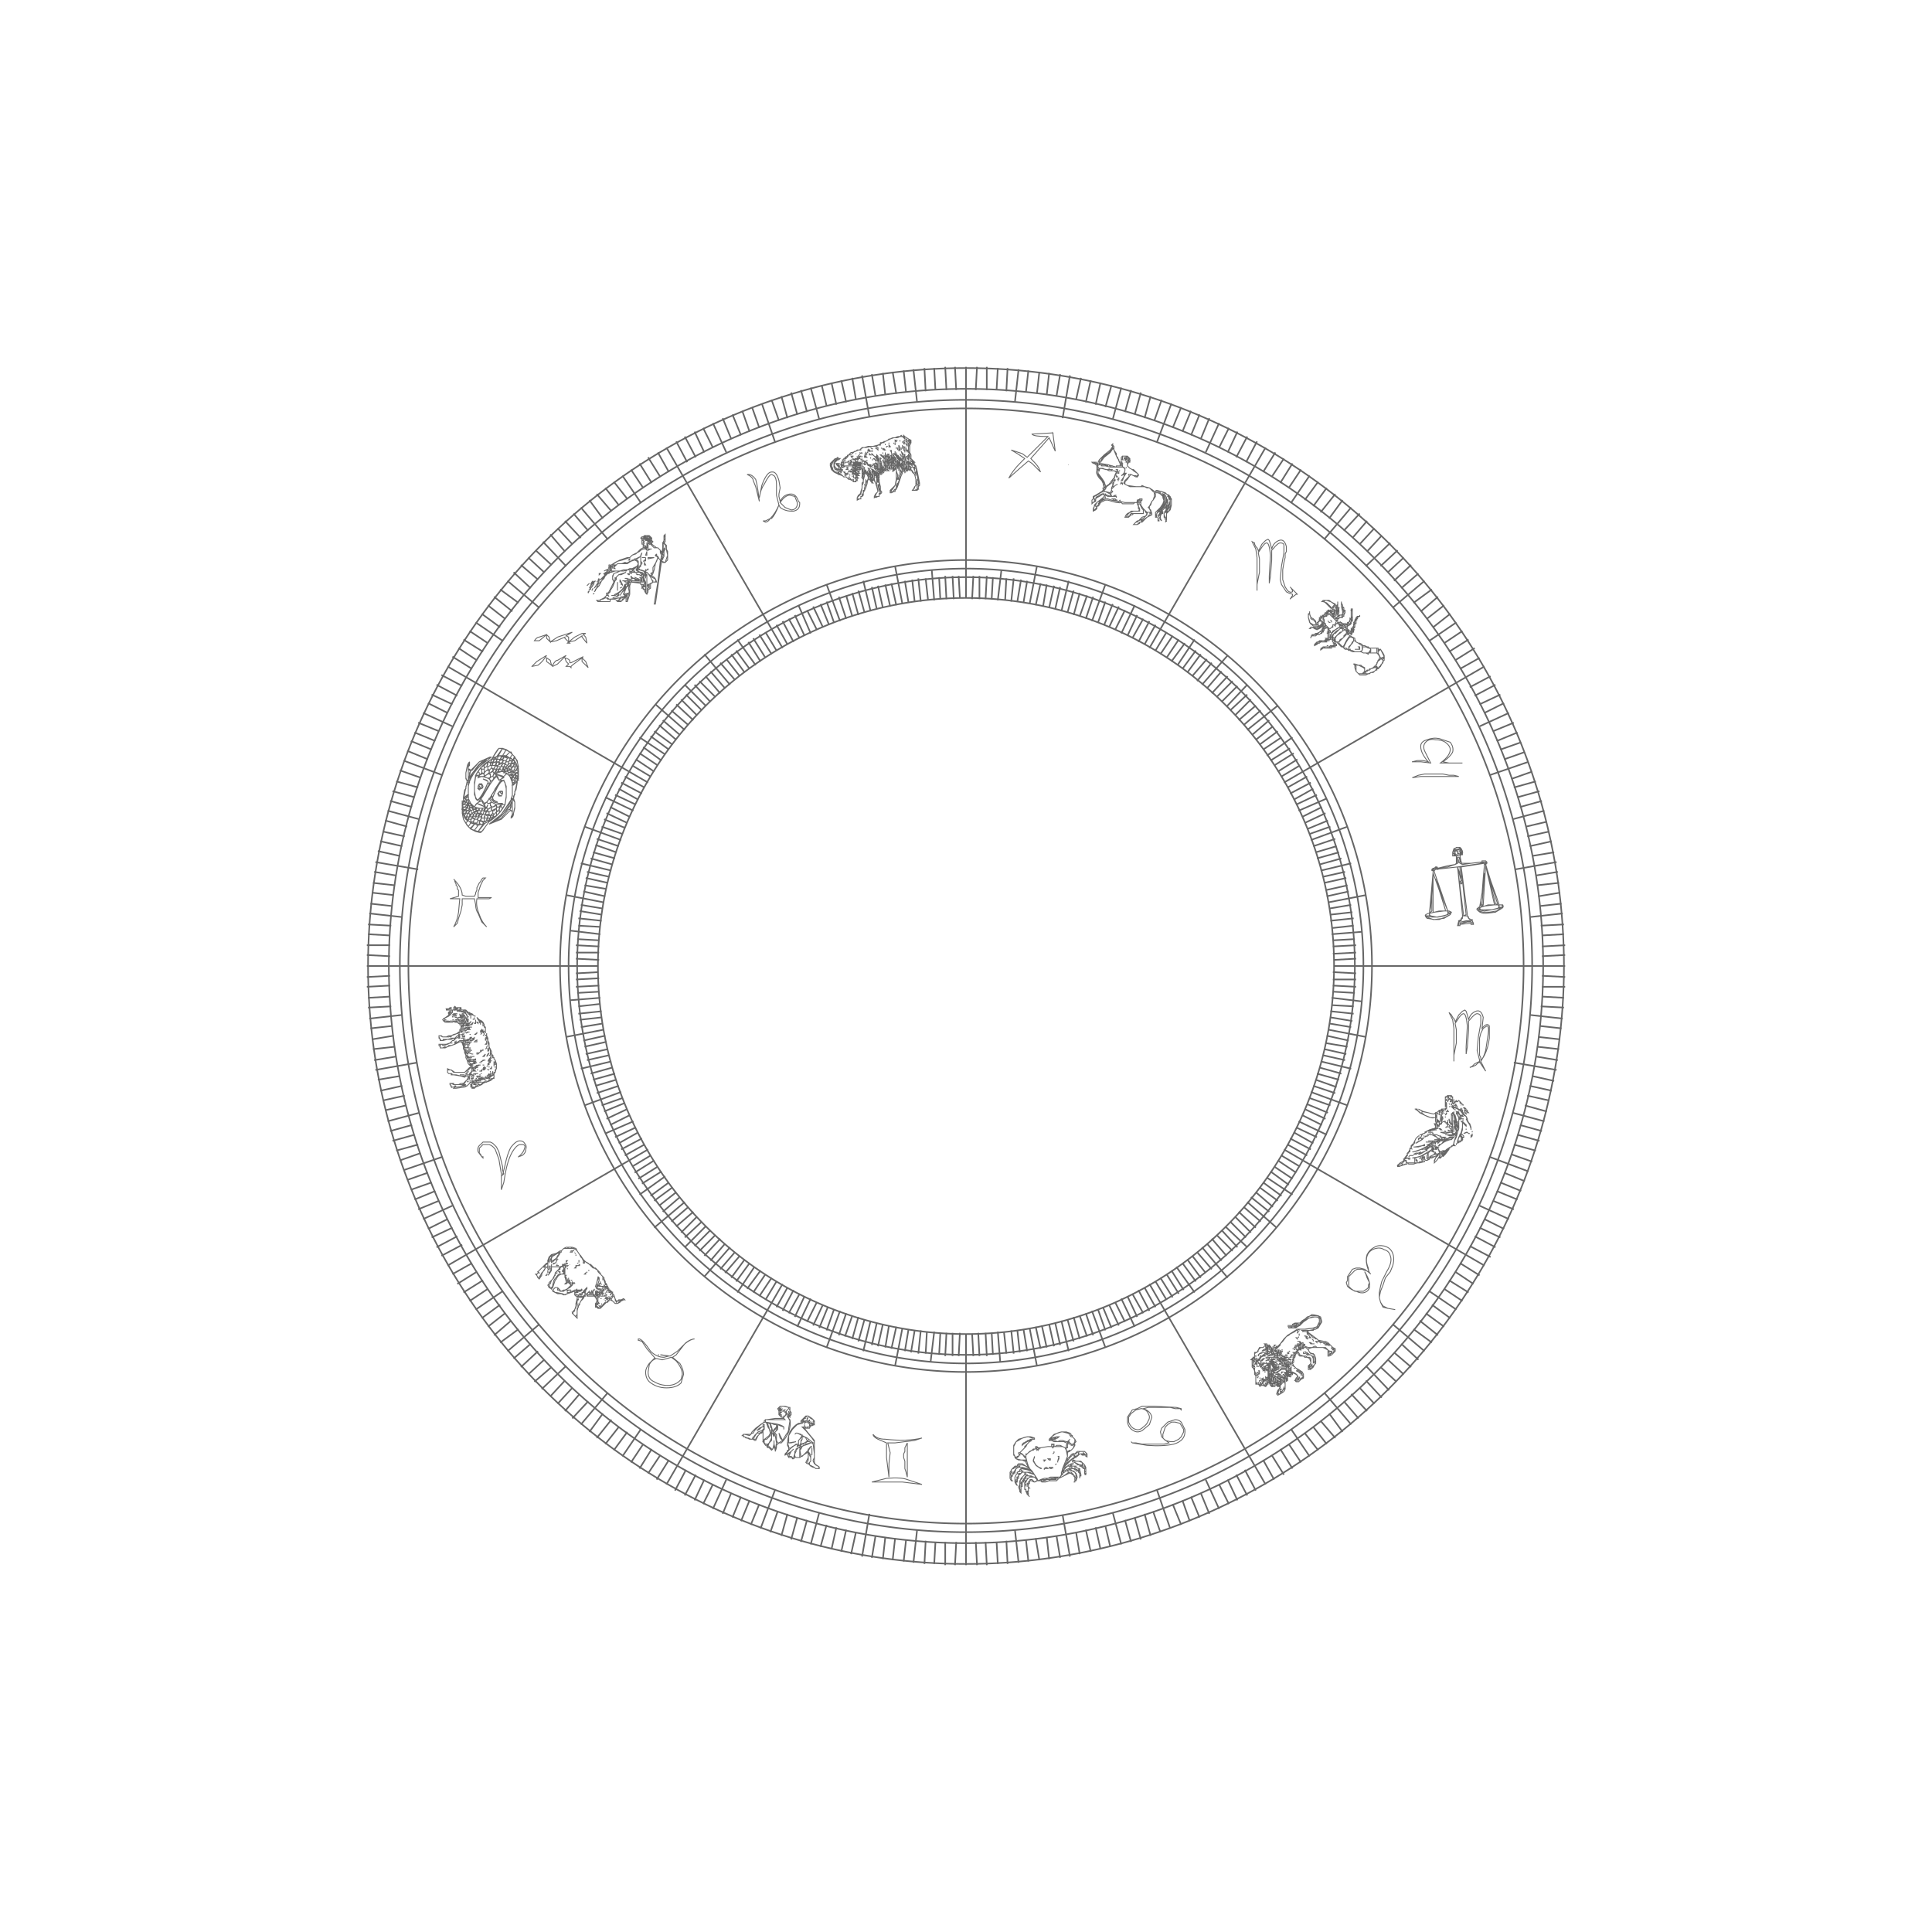 <svg xmlns="http://www.w3.org/2000/svg" viewBox="0 0 1580 1580"><g fill="none" stroke="#666"><g stroke-width=".7" font-family="Astrostyle" letter-spacing="0" word-spacing="0"><g font-size="40"><path d="m435 545 4-4 8-5q-3 5-7 8l-5 1zm2-21q2-3 4-3l6-2-6 5zm10-2v-3l2 2 1 4zm0 16 3 2 1 4h1q2-4 4-4l7-4-7 7-4 2-1-1-4-3zm3-13 6-4 12-4-5 3 2 1v4l5-4 6-3h3l-2 1 2 2 1 5-4-5v-1l-6 4-5 1 1 1h-2l1-1-3-3v-1l-7 3zm12 13q4 1 4 3v1h1l2-1 8-4-1 1 3 3 2 5-5-5v-3l-8 6-1 1v1l-1-1h-3l2-2-2-2z" aria-label="x"/><path d="m861 354-17 1q1 2 13 2l-4 4-13 13-4-3-9-3 5 3 6 4-3 3q-7 7-10 13l9-8 7-6 3 2 7 7-1-2q0-2-7-9l15-17 5 11-2-15zm13 26q-54 13 0 0z" aria-label="l"/><path d="M1061 486h-1l-4 3-1 1 2-3v-1l-3-1-2-1-2-3-2-3-1-4 1-11 2-11v-6q0-2-3-2-2 0-6 5l-1 1v8l-1 13-1 6v-6l1-17q-1-10-3-10t-5 5l-2 3 1 5v11l-1 5-1 5v5-27l-1-7-3-6 2 1v1l1 2 1 1 1 2v1l1-2 1-2 1-2 2-2 1-1 2-1 1 1 1 3 1 4q1-4 4-6t5-1q2 1 3 5v4l-1 2v3l-1 4-1 6v8l2 6 2 3q2 2 4 1v-1l-1-2-1-1 6 6z" aria-label="k"/><path d="m1155 636 5-2 5-1h15l5 1h4l4 1h-31l-7 1zm0-13 4-1h5l4 1q-7-8-6-14 1-3 5-4 5-2 10-1l9 3q3 4 2 8-2 4-8 8l5 1h11-18q8-6 8-11 0-3-4-6-3-2-8-2-4-1-7 1-4 3-2 8l5 10-8-1h-7z" aria-label="j"/><path d="m1185 828 1 1 1 1 1 2 1 1 1 2v1l1-2 1-2 1-2 2-2 1-1 2-1 1 1 1 3 1 4q1-4 4-6t5-1q2 1 3 5l-1 9q4-5 6-2v10q-1 8-4 14l-3 5 4 8-2-3-2-3-1-2v1h-1l-1 1-1 1-2 1-3 1 2-1 2-2 2-1 2-1v-1l-2-8 1-11 2-11v-6q-1-2-3-2t-6 5l-1 1v8l-1 13-1 6v-6l1-17q-1-10-3-10t-5 5l-2 3 1 5v11l-1 5-1 5v5-27l-1-7-3-6zm26 39q2-1 4-8l2-13q1-7-1-7l-3 2-2 4-1 4v14l1 2z" aria-label="h"/><path d="M1120 1041q-4-9-2-15 2-4 6-6 3-2 8-1 4 1 6 4 3 5 1 12l-2 5-4 5-2 6-2 5-1 5 1 4 2 3 4 2 6 1-6-1-4-1-2-4-1-4v-4l1-5 1-4 2-4 2-4q5-8 3-13-1-4-5-5-3-2-7-1t-6 4q-3 5 0 12 0 3 2 5l-1-1-1-1-2-1h-1l-2-1h-4l-2 1-2 2-1 1-2 2v8l2 2 3 2h7l3-2 1-1v-2l1-2-1-2-1-2-1-3-1-2q5 8 4 13-1 3-4 4t-7-1q-4-1-7-4l-1-3 1-2v-3l2-3 2-3 3-1h3l4 1 4 3z" aria-label="g"/><path d="m944 1150 18 1 4 1v1l-1-1h-4l-4-1h-18l-4 1q6 2 7 7l-2 6-6 5q-4 2-7 0-4-2-5-7v-4l2-3 2-3 4-1 4-2h10zm-11 2-4 1-4 3-2 3v4q2 5 6 6 3 1 6-2 3-2 4-5 2-3 0-6-1-3-5-4h-1zm28 9q3 0 5 2l3 6q1 9-9 12-9 2-22 1l-12-2-1-1 1 1h3l5 1h18l4-1-4-3-2-2-1-4 1-3 2-2 3-3 3-1 3-1zm0 2h-3l-3 2-2 2-1 3-1 3v3l2 2 4 1h3l2-1 2-1 2-2 1-2 1-2v-2l-3-5-4-1z" aria-label="f"/><path d="M722 1212h-9l12-3q12-1 17 1l12 4-16-2h-16zm-8-39q3 4 10 4 18 2 30-1l-6 2-8 1-8 1h-6l2 8-1 9v11l-2-16v-12l-7-3q-4-2-4-4zm28 7v28l-1-4-1-3v-6l-1-3v-3l1-2v-3l1-2 1-2z" aria-label="d"/><path d="M522 1096v-1h1q3 1 9 10 5 5 11 5l4-1-7-1h1l7 1 6-4 7-7q4-3 7-3-3 0-8 4l-7 9-3 2 6 5q3 5 3 9l-2 7q-4 4-12 4t-14-5q-3-3-3-8 0-3 3-7l4-4h1l-7-8-4-6-3-1zm8 26q0 6 5 8 5 3 11 3 7 0 11-5l1-4q0-5-5-11l-4-3-7 2h-1l-4-1q-4 1-6 5l-1 6zm8-14h1z" aria-label="s"/><path d="M424 946q4-3 5-7 1-2-1-3h-3q-3 1-6 6-4 7-6 19l-1 6-2 6v-13l-2-12-3-8q-2-3-5-4h-5l-1 1-2 2v4l1 1 1 2h1v1l-1-1-3-4q-1-4 2-6l2-2h6l2 1 3 3 2 4 1 4 1 4 1 4v3l1 3-1 1 2-8q2-10 5-15 4-5 7-5t4 2q2 2 1 5 0 3-3 5l-3 1z" aria-label="a"/><path d="m368 735 7-2v-5l-1-1v-2l-1-1v-1l-1-2v-1l-1-1q7 7 7 13l3 1h7l1-2v-1l1-2v-2l1-2 1-2 1-1 1-2 1-1h2l-2 2-2 4-1 3-1 3v4h11l-2 1h-10q-1 6 2 13 2 6 6 10l-4-4-3-7q-2-3-2-7l-1-5h-10v5l-1 5-2 6-1 4-3 3q3-5 4-12l1-11h-7z" aria-label="c"/><path d="M611 388h1q3 0 6 4l1 4 1 6 1 8-3-12-2-5q0-2-3-4l-2-1zm10 19 2-10q4-11 8-11h1q3 0 5 7l1 6-1 5v2l1 4q3-6 9-6 4 0 6 6l1 1v1q0 5-5 6h-2q-5 0-9-3l-1-2q-3 8-6 11h-1q4-4 7-11l-2-8v-9q0-5-2-7l-2-1q-2 0-6 8-3 4-4 11zm3 19h2l4-2q-2 3-4 3l-2-1zm14-15 4 4 5 2q4 0 5-4v-2l-2-5-4-1q-4 0-8 6z" aria-label="v"/></g><g font-size="64"><path d="m540 459-2 18-2 17 2-16 2-15 1-7 1-3v-5l-1 6-1 6v-2l-1-1-1-1-2 5-1 5-1 3-1 2q3 1 4 5h-3l-1 1h-1v4q-3 2-2 3l-1 2-1-1-1-2v-1h-1v-1h-1v-3h-1v-1l-8-1-1 3v7l-2 5v1h-1v-3h-1l-1 1-1 1h-1v1h-3l-1-1h2l1-2-8 1v2-2h-2l-1-1h-1l-2 1h-1l-1 1h-2v1h10-10l-1-1h2l2-1 2-1 1-1 1-1v-2h1l1-1 3-6 1-2-1-3v-2l1-2 3-1 1-1h-3l-3 1h-1l-1 1h-1l-1 1-1 1-3 4-2 4-2 2-2 3 1-1v-1l1-1v-1l1-1v-1l5-5q1-3 4-5l1-1q-1 0 0 0l-4 2h-1l3-2 2-1v-1l-3 1-2 1 2-1 2-1v-3q0-1 0 0h1l1 2v3h7l3-1h3l2-1h2l2-1 2-1 1-2-1-2-2-1-3 1-3 2h-8l-2 2-1 1v-2h-1v3-1l-1-1v-1l3-2 4-2 3-1 3-1h2l2-2 3-1 2-2 2-2 2-1h3-3v-3h-1v-4l-1-1 1-1h1l3-1h2l2 2v2l1 1-1 1-1 1h1l4 3h1l1 1 1 1 1 2v1-2l1-1v-6l1-2v-4l1-1v6l-1 1 2 2v3l1 2v7l-2 2-3-1-5 35h-1l3-18 2-17zm-34 32 1 1 1-1h1v-1h1v-1l2-1h-2l-1 1h-1l-1 1-1 1h-1v1h1v-1zm8-10 1-3-2 2 1-2 1-2h9-1 1v-1h-7l-1 1h-1l-1 1-1 1v1l-1 2-2 5 4-1v2-2l-1 1v6l2-6-1-5zm-11 9 2-1h2l1-1h2l1-1-1-1v-1l1-1v-2l1-3-1 1q-4 5-8 7h-3 2l1-1q5-2 8-7l1-1 1-1-2 1-1 2 5-5-2 1h-2 1l-2-1h-1 10l2-1h-2 1l-2-1h-2 1l-1-1v-1q1 2 3 2l2 1 2 1-2-2-2-1 2 1 3 1v-1l-1-1 2 1-1 3v2h2l1 1v-3l-1-4v-2h-1l-1-1 2 1 1 4 1 4v-2l-1-2v3l1 1v7h1v-14h-1v-1h-1l1 1v2-2h-1v-1h-1v-1h-2l-1-1h-8v-1l3 1h5l-1-1-2-1 1 1 3 1h1l1 1h1l1 1h1l-1-1-1-1h1v1l1 2v-1 9l1-1 3-1 1-2-1-1-1-2-2-3-3-2-3-1h-3l-1-1 3 1v-1 1l6 2 1 1 1 1 1 1 1-2h-1l2-1v-4l3-5 1-3-1-1v-1l-1 1 1-2-1 1 2 1 1 2 1 1 1-1v-4h-1 1l-1-1v-2l-1-1-1-1h-3l-1-1-1-1-1-1h-1 1v-1h-1v-1h1v1h1v1-2l-2-1-2-2-3-1 1-1h1l-1 1h3-2 1v1h1v-1 1l1 1v-1 1l1-1v1h-1l1 1v-1 1h1v-1l-2-2-2-1-3 1 1 1 3 1 1 1h1-2 1v2-1 2l-1-1v1h-1v-1h1v-1h1l-1-1v1q-1 0 0 0 0 1 0 0l-1-1h-1v-1l2 1-2-2v1h-1v1-1l-1-1h-1q-1 0 0 0v1h1v1h-1 1l1 1-1 1v-1 2l1 1h-1v2h1v-1h1v1l1-1v-1l1 1-1 1v1-1l-2 1h-1l-2 1-1 1-2 1q1 0 0 0l-4 2-2 2-6 2-4 1-3 2-1 1v1-1h2l-1 1 2-1 1-1h3l4-1h-2q3 1 5-1h1l1-1h1l1-1h2l3-2v-1l1-2-1 3v4l1 1v1l-1 1v1l-1 1-1 1h-1 1v-1l-1 1v-1h1v-1l-2 1-1 1-1 1-1 1v-1l2-1h-2l-1 1 1-1h2v-1l-2 1h-1l-1 1h-2l-1 1h-1 1v-1l-2 1h-3l-2 1-3 1-1 3v2l1 1v2l1-3v-2 2l1-2 2-2 3-1 3-1-2 1-2 1h-2l-1 1-1 1v2l-1 1-2 5-2 3v1l-1 1v-1l-1 2v1h-1l-1 1v1h2l1 1h5zm3-4q1 1-2 2l-3 1 3-1 2-2zm-9 0 1 2-1-2zm14-5q0 2-2 3l-2 3 2-3 2-3zm-6-5v7-7zm4 4-2 1 2-1zm-1-3v-1h-1v-2l2 4v1-1h-1v-1zm17-1v-5l-1-1 2 3v3zm-14-3 6 1q1 0 0 0h-4v-1h-2zm9-4 2 1h1l1 1-1-1h-2l-1-1zm-7 0 2 1h-1l-1-1zm1 0h3-3zm5-2v1l-1-1h1zm9-1q1 1 2-1v1h-1l-1 1v-1zm-1-4v-2q1 0 0 0l1 2h-1zm1-6v3-1h-1v1h-1l2-1v-2zm-13 1v1h-1l1-1zm15-1h5l-5 1v-1zm-4 0h2-3 1zm-1-1zm3-1 1-3v3h-1zm2-5v-2 3l1-1h2-1l-2 1v-1zm0 0zm-2 0h1v1l-1-1zm0-3v1-1zm1-1 1 1h-1v-1zm0 0zm-2-1v1-1zm6-1v1-1zm-1 0q0-1 0 0zm-4-1zm0-1v1-1zm-2 0zm5-1v-1zm-3-1q-1 0 0 0zm-16 47v2h1l-1-2zm0 1h-1l1 1v-1zm0-1h-2 1v1h1v-1zm17-3 1-2 1-1v-2l-1 1 1 2v-1l-2-1v5q1 0 0 0v-1zm-1-4-1 1h-1l-1 1h1l1 1h1v-3zm-1 0-1-1v1l-1 2 1-1 1-1zm3 0zm3-7v-1h-1v1l1 2 1 2h2q1-2-1-3l-2-1zm-33-4v-4l-1-1v-1h-1 1v2l1 1v3zm0-2h-1v1l1-1zm-1 0v-2 2zm0-3-1 1h1v-1zm25-1v-7l-4 2v1h1l1 1v4h1l1-1zm20-2 1-3 1-3-2-9-1-1h-1l1 1h-1v1h1-1v1h1-1v1h1l1 1-1 2v4l-1 2v1-3 1l-1 2 1 2h2zm-1-12-1 5 1 2v-7zm-15-1-1 1h1v-1zm15-3v-2l1-2v-3l-1 3v4zm-17-1q0-1 0 0zm1-2v-1h-1l1 1zm-42 45 1-1-1 1zm-3-3-1 1v1l1-2zm2 0 1-2-1 2zm-2-1 2-2 2-3-3 4v1h-1zm8-7-1 2-3 4 4-6zm-3 0-3 3-2 3 1-2 2-3 2-1zm-5 2-1 1-1 1 2-2zm3-2-1 1-1 2 2-3zm3 1 1-1 1-1h1l-2 1-1 1zm3-2 2-2 2-2h1v-1l-2 1 3-2v1h-1 1l-2 1-2 3-2 1zm-2 0 1-1-1 1zm2-5-1 1v-1h1zm5-2 1-1-1 1zm6-3 1 1h-1v-1z" aria-label="S"/><path d="M716 407v-2 1l-1 1v-1l1-2 2-2v-1l-1-4-1-2-1-2-1-1v1l-1 1-1-1 1 1 1 1h-1l-1-3h-1v1-4l1 1v1-3 2-1l-1-2-1-3 1 2 1 2q1 0 0 0v-2l-1-1 1 2 1 2v5-1l1-1v-1l-1-2v-1 1-3 1-2 3l1 2v-3l-1-3-1-1 1 1h1l2 2 2 2v3l1-1-1-2v-1 1h1l-1-1-1-1 1 1h1v1-2h-1v-1h-1l-1-1-1-1 1 1 1 1-1-1v-1h-1 1l2 1v1h1l1 1v-1h-1 2v1h1v-1h-1l-2-1-1-1v1h1l1 1-1-1-2-1v-1l1 1-1-1-1-1v1l-1-1-1-2 2 2h1-1l2 1v1-1l-1-2-2-1h1l1 1v-1h-1 1l1 1v2-1q1 0 0 0v-2 1-2q1-3-1-5v-1l1 1v2l1 1v-2 9l1 1h1-1v-1 1-3 3h1l1 2-1-2-1-2v-7 2l1 1v2l1 2h1v-1l1-1v-2l1-1v-3l-1-1h1v1-2l1 1v1h1v1-1l-1-1 1 1v-1l-1-2v1h1q0 1 0 0v-1 2l1 3v-3 5-5l1-1v1l1 2v-1l1 1v1h1l-1-1v-1h-1v-3q0-1 0 0l2 4v5-2l1-1v1l1 2v1l-1-1 1 2h1v3-2 2-2h-1v-1l-1-1v4l1 3v2l-2 7-2 3-2 2q0 1 0 0l1-1v1h-1 3v-1l1-1h1v-1l3-8v-2l2-4-1-3-1-1-1-1-1-2v-1 1l2 3h1v1l1 2v3l-1 2-1 3-2 6-1 2-1 1v-1 2h-1l-2 1h-1v-2l1-1 1-1 2-2 1-5v-8l-1-1v1l-1 1v-1l-1 1v1-1l1-2-1 1 1-1v1l2-2v-2l-1 1v1q0 1 0 0v-2 1l-1 1 1-1-1 1-1 1-1 1 1-1 1-1h-2v1h-1v1l-1-1h-1v1l1 1h-1v-1h-1v-1h-1v1l1 1h-1l-1-1v1q0 1 0 0l-1-1v1h1v1l-1 1v-1h-1v1q0 1 0 0v1h-1v-1h-1v-1h-1 1v2q0 1 0 0v3l-1 1h1v2l1 4v3l1 1v1l-1 1h-1v2h-1l-2 1zm3-1v-3 1l1-1v-2 2l-1-2-1-4v-1l1 2v2l1 1-1-2v-4l-1-4-2-2h-1v3l1 3 1 3 1 4-1 1-1 2v1h3zm-2-11v-3 1l1 1v-1l-1-1v-1l-1-1 1 1 1 2v2-1h-1v2-1zm0 0q-1 0 0 0 0-1 0 0zm-5-2 1-2h-1l1 1v-3 1l-1 1v3-1zm24-3q1 0 0 0zm-21 1v-4 1h1l1 2h1l-1-1-2-2-1-2v1h1v1l-1 1v4l1-1zm-3 0v-1 1zm5-2v-1l-1-1-1-1 1 1v1l2 1zm-1 0v-1 1h1-1zm-1 0zm6-2-1-1h-1l2 1zm0 0v-1h-1 1v1zm9-2q0-1 0 0zm-7-1v-1h-1l-1-2v-2h-1l1 1v2l1 1v1-1 1h1v1zm5-1zm-5 0v-1 1l1 1-1-1zm5 0-1-1v1zm-3 0zm1 0v-2l1-1-1-1v-1l-1-1v3l-1 1 1 1v-3 3-1 2-1h1v1zm0-1v-1h-1v-3l1 1v3zm0-2v-1 1zm2 3zm-6 1-1-1v-2l-1-1v1l1 2v1h1zm3-1v-1 1zm3-2h1v1h2v-2 1h1q0-1 0 0v-2l-1 1v1h-2 1l-1-3v-1 2h1l-1-3h1l-1-1h1l-1-1v1l-1 2 1 2v2-1l-1 1v1-1zm1-3zm-5 3v2-2zm3 0v1h1v-1 1-4l-1 1v-1q1 0 0 0v2-1l-2-4v1l1 2v-1l-1-1 1 2 1 1v3-1zm1-1zm0-1v1zm5 1v-1 1zm-3 0v-1 1q0 1 0 0zm2 0q1 0 0 0zm-2 0zm1-1h1v-2l-1-1v4zm-1 0v1zm1 0-1-2v1l1 1zm0 0v-2 2zm-13 1h-1 1zm-1 0zm10-3v-1 1h1-1l1-1q0 1 0 0h-1l-1-2-1-1q0-1 0 0v2l1 1v-1 1q0 1 0 0l1 1v1-1zm3-1v-1 2-1zm1 1v-1h-1l1 1zm-11 1q1 0 0 0v-1 1zm10-3zm1-1zm-2 0v-1 1zm17 27 1-1 1-2 1-1v-5l-1-4-2-2v-1h-1v-1l-1-1h1v1l1 1 2 3 1 4 1 3-1 1v1l-1 1v1l-1 1v1h1l2-1h1l-1-1v-3h1v2l1-1v-1l-1-2-1-6-1-6-1-1-2-2v-1l-1-1v-3 1h-1v-2 1h-1l1-1v-3 1-2q-1 0 0 0v-6l-1-2v-1h-2v-1l1 1h1l1 1v-1 2h1l-1-2-1-1-3-2h-1l1 1v1l-1-1-1-1h-2l-2 1h-4l-2 1h-1l-1 1-2 1h-1v1h-2l-1 1v1h-2l-1 1h-4l-5 1h-2l-2 1v1h-2l-2 1h-1l-1 1-1 1-2 1h-1l-1 2h-1v1h-1v1-1 2h-1v2-1h-1l1 1v1-1 1h-1 1v1l-2-2v-1h1v-1 1-2h1v-1h1v-1l2-1v-1 1l1-1 2-2h1l3-1 1-1h2l1-1 1-1h2l3-1h4l4-1 2-1v-1h1v1-1l3-1 2-1 2-1 3-1h1l2-1h2l1-1 1 1h1v-1l1 1 3 2 2 1v2l-1 2v6l1 2v3l2 2 1 1h-1l1 1-1-1h-1l1 1 2 2 1 4 2 10v2l-1 1v2l-1 1h-4zm1-1zm-2-16zm0 0h-1 1zm2-6-1-1v-1 2h1zm-1-1h-1l1 1v-1zm-1-1zm-56 2v-1 2-1zm1-1zm2-3h-1 1zm1-1zm2-1h-1 1zm6-4h1-1zm0 41v-2l1-2q2-1 2-3l1-3v-4l1-1v-4 2l-1-1v-1h1-1l1-1 1-4v-3 2l1 2v-2 1l1 2v1l1 1v1h1v-1l-1-1-1-2 1 1 1 2v-1l-1-1-1-2 1 2 1 2v3h-1v-1q0-1 0 0l-1 5-1 3-1 2-1 2v2l-1 1h-1v2h-1l-2 1zm3-1v-2h1v-2 1l1-2v-2h1l-1 1 1-1v-2l1-3 1-3 1-1v-2l-1-2-1-1v1-2l-1-1v1l1 1h-1v2l-1 4v2l-1 2v2l-1 5-1 1-2 2v1h3zm4-11v-5 5zm-1 0v-1 1zm1-4v-1zm3-4v1-1zm-5 1v-1 1zm1-2q-1 1 0 0zm42 11zm-18 2zm2-2v-2l1-2v2h-1v2zm18-3v-2l-1-2 1 1v3zm-17-4 1-2v-2 2-1 3zm15-4-1-2q-1-1 0 0l1 1v2-1zm0-1v-2 1zm-50 7h-1l-1-1-2-1h-1l-1-1-1-1h-2l-1-1-3-1-2-1-2-1-2-2-1-3v-2l2-2 2-2h1l1-1 1 1h1l-1 1h-1l-2 2-1 2 1 2 2 2h1v-2l-2-2v-1h2l2 1v-1 1l1 1h-1l1 1h-1q0-1 0 0v-2l-2-1h-2l1 1v1l2 1q0-1 0 0l1 1v1h1-1v1-1h1v1h-1v1h-1v-1h-1l-3-1-1-2v-4l1-1 1-1 2-1h1-1l-2 1q-2 0-3 2l-1 3 1 2v1l1 1 1 1q0-1 0 0h1v1-1 1h1v-1 1-1h1l-1 1h1v-1 2l1-1v1h1l1 1 1 1h2l1 1h2l1 1 1 1 2 1 1-1h1l-1-1-1-1v-1 1h2l-1-1h-1 2v1-1h-1 1v-1h-1l-1-1h-1v-1l-1 1v-1h2l2 1 2 1h-1l-2-1v-1h-2l1 1h1l1 2 1 1h-1v2h-1v1h-1zm1-4zm-1-3h-1 1zm-11-1v-1h-1v1h1zm-1-1v-1h-1l-2-1-2-2 1-3v-1 1l-1 2 2 4 2 1h1zm1-1-1-1v1h1zm-1 0zm-6 0-1-3v-2l1-2 4-2h-2l-2 2q-2 3-1 6v1h1v1-1zm55 2v-3 1l1 1v1h-1v2-2zm-37 7zm49-8-1-3h-1 2v1h1-1v1zm0-2h-1 1zm-8 4v-1l-1-4v-2 1l-1-1-1-1q-1-1 0 0l1-1v-2l-1-1v2l-1-1q0-1 0 0v1-1l-1-2-1-2 1 1 1 2 1 1v-1l-1-1 1 1 1 2v2h-1 1l1 1h1v2-3h-1l1-1v-1l-1 1h-1l1-1-1-1v-1h1v1-3 1h1l-1-2-1-2 1 2h1v-1 2l1 3v5q-1 0 0 0v1-6 3l1-1v-1 5l-1 2 1 1v-2q1 0 0 0v1-5q0-1 0 0l1 1v2-3 1q0 1 0 0l1-1h-1l-1-2h1v1l1 1v-2l1 2h1-1l-1-1v1l2 1v1l-1-1-1-1v1q0-1 0 0v2-1l1 1v1-1h-1v-1l-1 1v1-1 1l1 2-1-1v-1 1l-1 1v-1h1v-1l-1 1v1h-1v-1l-1-1h1v-1l1-1-1 1-1 1v4zm1-4 1-1h-1v2-1zm-1 0v-1 1zm1-4v-2l-1-3v5-2 3h1v-1zm-1-2zm0-3v-1 1q0 1 0 0zm0-1v1-1zm0-1v1-1zm0 14h1-1zm-42 7v-1 1zm41-8v-3l-3-3-1-1v-2l-1-1-1-2-2-2h1l1 2v1h1v1l1 1v1l1 1q-1 0 0 0v1q0-1 0 0l2 2 1 1v4-1zm2 0h1-1zm-44 7h1-1zm46-8h1zm-38 6v-1l1-3v-1 3l-1 2zm34-6-1-1v-1h-1v-1h-1l-1-2-1-2v-1 1-1 1l1 2 1 1 1 1 2 3zm-41 7v-1 1zm-2 0zm3-1zm15-3v1zm-19 3h-1 1zm41-7v-1 2zm10-1h-1 1zm-49 8v-1 1zm1-1q0-1 0 0v1q0-1 0 0v-1zm4 0-1-2-2-1h-1 1l1 1h1l-1-1h-3 1-3l2-1 3 1-1-1h-2v-1q-1 0 0 0l3 1-1-1q1 0 0 0l-1-1h1l1 1 1 1-1-1-2-1-1-1 3 1q0 1 0 0h-1l-1-1-1-1h-2 3l-1-1h-3q-1 0 0 0v-1l2 1h2v-1 1h1l-1-1h1v1l-1-1v-1l1 1h1l-1-1h1l1 1v1l1 1-1-3h-1l-1-2h-1 1-1l-1-1 1 1h1l-1-1 1 1 1 1 1 1v1l1 1v1h1l-1-1-1-1v-1l1 1h1l-1-1-1-1 3 3v3-2l-1-2v-1h1v1-1 1h1v-2 6-3 6-1 1-1l1-1v-1 1h-1v1l1-2 1-1-1 1v2q0 1 0 0l-1 1v1-1 2-5h-1v-1 1h-1 1v1h-1v-1 1h-1 1v-1l-3-2v-1 1l1 1 2 1h-1l-1-1 1 1h-2l1 1h1-1v-1 1h1-1v1h2l-1 1h-1 1l1 1h-2l1 1v1zm0-3v-1 1zm-2 0v-1 1zm0-1h1-1zm-1 0h-1v-1 1h1zm1 0v-1 1zm3-2v-1 1zm0-1h1-1zm-3 0-1-3 1 1v3-1zm3 0h-1 1zm-4-2h-1l1 1v1h1l-1-2zm3 1-1-1 1 1 1 1-1-1zm2 0h-1v-1 1h1zm-1 0zm-4 0-1-1v1h1q0 1 0 0zm6-1q-1 0 0 0 0 1 0 0zm-1-1-1-1 1 2v1-2zm-1 1-1-1v1h1l1 1-1-1zm-2 1v-1l-1-1v1l1 1zm-2-1h1-1zm6 0v-1 1zm11 6-2-1v-1l1 1 2 1h-1zm-21 3zm40-7v-1 1h-1v-1h1v1Zm0 0v-1h-1l1 1zm-40 7v-1 1zm3-1zm-8 1zm1 0q-1 0 0 0v-2h1v1h1v-1l-1 1-1 1zm1-1v1-1zm-1 0zm45-6v-1 1zm-18 2h-1 1zm-7 0-1-1h1v1l1 1-1-1zm24-3-2-4v-2 2l2 4h1-1zm-42 7zm1 0v-1zm3-1v-1l1 1h-1zm-4 0zm23-4-1-1v-1l1 1v1zm-25 4-1-1h1v1zm2-1zm-5 1v-1 1zm35-6v-2l-1-2v-1 1-1 1l1 2v-5 2-1l-1-1-1-1-1-1h1l2 3-1-1v-1l1 1v-2 2l1 1v-5 5h-1 1v3q0 1 0 0v-2 1l-1 3v1zm0-1v-1h1-1v1zm0-2v-1q0-1 0 0v2-1zm-9 5v-1 1zm-24 3q-1 0 0 0 0 1 0 0zm4-1h2-1l-1 1zm49-8zm-52 9q-1 0 0 0zm29-5v-2 1zm-12 2zm4-1-1-1-1-1 2 1h-1v-1l1 1v1zm7-1zm-6 1-1-1-1-1h1v1l1 1zm0-1v-1q-1 0 0 0v2zm-19 4zm20-4-1-1 1 1zm-18 3h1-1zm-6 1zm54-9h-1l-1-1-1-2q1 2 1 0v2h1v1h1zm-46 8q0-1 0 0zm-2 0 1-1v1h-1zm40-7-1-3-1-1h-1 1v1l-1-2v-2 1l1 3 1 1v1l1 1zm-43 7h-1q1 0 0 0l1-1v1zm13-3v1-1zm13-1v-1 1zm2-1v-1 1q1 0 0 0zm-28 4 1 1-1-1zm16-2zm1 0-1-2-1-1-1-1h1v1q0-1 0 0h1l1 2zm9-1v-1 1zm-23 3zm-6 1zm8-2h-1 1q1 0 0 0zm19-3-1-1 1 1zm16-3-2-3v-1 1l1 1 1 2zm10-1v-1l1-2-1 1v1zm-36 5-1-1q0-1 0 0l1 1zm1 0h-1v-3 2l1 1zm-12 2q0-1 0 0zm-4 0h1-1zm47-7-1-1v-2 1l1 1v1zm-50 8v-1 1zm4-1h-1 2-1zm28-5zm22-3v-2 2zm-25 3-2-3-2-2h-1v-1l3 3 1 1v-1l-1-1 1 1 1 1-1-1v-1 1l1 2v2-1zm-23 4h-1 1zm-4 0h3-3v1zm-1 0h1-1 1q0-1 0 0l-1 1zm18-2v-1 1zm34-6 1-1v-1 2zm-26 4v-1l-2-1h1l1 1 1 1zm21-4-1-2 1 2v1-1zm-51 8-1-1h1v1h1-1zm0 0h-1 1zm35-5q1 0 0 0zm16-3v-1 1zm-31 5v-2 2zm15-3h-1v-1 1h1zm3 0v-1 1zm-28 4h-1q0-1 0 0h1v-1h-1l1 1zm18-3h-1 1zm24-4-1-3 1 2v1zm-29 5v-1 1zm-13 1v1zm37-5-1-2v-2 2l1 2zm-10 0v-1 2zm20-3v-1h-1v1-2h1v-1 2l1 2zm0-2-1 1h1v-1zm-47 9h-1 1v1h1l-1-1zm9-1v-1 2zm-14 3v-1zm13-3v-1 1h1-1zm-11 2 1-1v1h-1zm4-1h-1l-1-1 1 1h1zm15-2v-1 1zm28-6-1-1v-3q0-1 0 0v1h1v-1 3-1 3zm-1-2zm-47 11h-1 2-1zm8-2-1-1 1 1zm2-1h-1l1 1zm-5 1h-1 1zm11-1zm21-4zm12-2v-3 3zm-12 1-1-2 1 2v1-1zm-28 5h-2 1l1 1zm41-6v-1h-1 1v1zm-2 0v-2 2zm-37 6zm28-4zm-29 4-1-1v-1 1l1 1zm0-1v-1 1l1 1h-1v-1zm1 1v-1 1zm5-1h-1v-1l1 1zm0 0v-1l1 1h-1zm14-3v-1 1zm14-2v-2 2zm-7 1v-2 1zm-26 4v-1 1zm32-6v1-5l1 2v1l-1 1v1zm-30 5v1-1zm-1 1v-1h-1 1v1zm3-1h1zm36-6v-2l1-1h-1v3zm-6 1v-2 1q0-1 0 0v1zm-29 4h-1 1v1zm3 0v-1l1 1zm-7 1zm34-6v-3 3zm-29 5h-2 2zm25-4v-2 2zm-38 6h1-1zm6-1v-1 1h1-1zm-6 0h1v1l-1-1zm15-2zm22-4v-1 1zm-36 6h1zm10-2h1-1zm26-4v-1q-1 0 0 0zm-25 4v-1l1 1h-1zm1-1h1-1 1-1zm33-5v-1 1zm-39 6v1zm1 0-1-1 1 1zm1 0v-1 1zm18-3v-1l1 1h-1zm-25 4zm24-4v-1 1zm1 0-1-1h1v1zm-23 3q-1 0 0 0 0 1 0 0zm43-7v-2 2zm-39 6 1 1-1-1zm27-4zm11-1-1-2h1q0-1 0 0v2zm-42 6zm13-2v-1 1h1-1zm11-2zm-23 4zm5-1zm4-1v-1 1h1-1zm1 0v-1l1 1zm7-1v-1q1 0 0 0v1zm3-1v-1 1zm-12 2h1-1zm2 0-1-1h1v1zm7-1-1-1v-1h1v2zm10-3h-1v-1l1 1v1zm-1 1v-1q-1 0 0 0v1zm14-3zm1 0v-1l-1-1h1v1-1 2zm-17 3v-1 1zm1-1h-1 1zm14-2v-1 1h-1v-2l1 1v1zm-20 3zm-10 1 1 1zm1 0zm5 0v-1 1zm0-1v1-1zm1 0zm-4 1-1-1 1 1h1-1zm19-3v-1 1zm6-2v-1 1zm-6 0q-1 0 0 0v1-1zm-2 1zm3-1q0 1 0 0zm-2 0v1-1zm-7 2v-1 1zm3-1v-1 1zm13-3v1zm-4 1v-1 1zm0 0v-1 1zm3-1h1-1zm-7 1v-1l1 1h-1zm1-1h-1 1zm0 0h1z" aria-label="N"/><path d="m927 429 1-1 1-1 1-1h1l1-1 2-2 3-1 1-2-1-1-1-2h-1v3h-8l-1 1h-1l-1 1-1 1h-3l1-2 1-1 2-1 1-1h6l1-1-1-1v-2l-1-2v-1h-2l-1 1h-9l-1-1h-4l-7-2h-2l-4 2-1 2-1 1h-1v2l-1 1-2 1v-1l1-3v-1l2-2 5-4 1-1 1-1h-1l-1-1-3 2-2 1-1 1h-1l1 1v1l-2 1-1 1v-3l1-1v-2l2-1 5-3 1-1 2 1 4 1 1-2v-2l1-2v-2l1-1v-1h-1l-1 2-4 3-1 2-1 1-1-1v-1h1l-1-4-2-4-3-4v-6l1-2h-2 1v1h-1l-1-1h-1l-1-1h4-1l1 1h1v-1l1-2 4-4 5-4 2-3-1-1 1-1v1l1 1v3l2 3v2l1 2 1 1v1l-1-3-1-1-2-5-1-2v1l-2 3-5 4-3 4v1l6 1 7 2v-1h4-1v-2l-1-2 1 1v2h1v1h1v-1h-1v-6l1-1h3l2 1 1 1v3h-1l-1 2v1l1 1 1 1 2 1h1l4 4v1l-1 1h-1l-2-1-2-1-1 1-2 3-2 2v2l2 1 7 1h4l1-1 2 1 4 1 3 2 1 1 2-1 4 1 4 2 3 2v1l1 2v4l-1 4-2 2-1 1v5l-1 2 1-1q0-1 0 0l-1-1v-2l1 1v-4l1-1 1-1 2-5v-5l-2-3v1l1 3-1 5h-1q2-2 2-5l-1-1v-2l-3-3-3-1h-7l-1-1-2-2h-2l-2-1h-12l-4-2-1-1 1-2 1-1 3-3 1-1 2 1h2l1 1v-1l1-1-1-1-3-2-1-1-2-1-2-2v-3h-1v-1l-1-1v-1l-1-1 1 1v-1 1h1-1 1l-1 1h1l1-1h-1v-2 2l1-1v1q0-1 0 0v1l1 1v-2 1h1l-1-2-1-1h-4v2q0-1 0 0v1h1-1v-1l-1 1v2h1-1l1 1h-1l1 1v2h1l1 2v1l-1 3-2 1q3-2 3-5v-1l-2-1h-10l-4-1h-3l-1-1h-2v1h-1l1 1h-1 1v1h4l2 1h6-1v1h2l4 1v1h-1v-1h-1v1l-1 2-1 3v1q0 1 0 0h1v-1l-1 2-1 4h1l1-1 2-1-2 1-1 1-1 1-1 1v2-1l1 1-1 1-1 1 1 1v1h1l2-1h1-1v1h1v1-1h-7l-2-1-2 2-2 2-3 2-1 2-1 1-1 2v1h1l2-2-1-1h1q0-1 0 0l1-1 2-3 2-1 2-1h2l3 1 5 1 1 1v-1l1-1q1 0 0 0v1l4 1h9l2-1h2v-1h1-2l-2 1v-1l3-1h-1q0 1 0 0h2v1l-1 1v3l2 3 3 3h1l-1 1v1l-3 3-2 1-2 1-1 1h-1l-1 1-1 1h3l1-1 1-1h1l1-1 4-3 2-1 2-1v-1l-1-3-1-1-1-1 1-1 1-2 1-2 1-1 1-3v-3h5l2 3h1l-1-1q1 0 0 0v-1l2 3v3l-1 1-1 2-2 2-3 3-1 1v1l1 3h-1v-4l4-4 2-3 1-3-1-3-2-2-2-1h-3l1 1v2l-2 3-1 1-1 3-1 1v2l1 2 1 2v1l-2 1-2 1-2 2-2 2h-2v1l-2 1h-3zm-5-6 1-1h1v-1l1-1h10v-3l-1-1-2-4h-1v2l1 2v2h-5l-2 1h-1l-1 1-1 1-1 2h1zm8-4zm24 5v1-1zm-60-13 1-1 1-1h-1v-1h1l1-1 2-2 2-1h2v1h3l2 1v-2l-4-2h-2l-2 1-3 2-2 1-1 2-1 1v3-1h1zm2-4 2-1 1-1-1 1h-1v1zm8-2v-1l1 1h-1zm-2-1v-1 1h-1zm30 7h1-3 2zm20 1v-5 1-1l-1-1v1l1 3v2zm-49-12v-1 1q0 1 0 0zm0-1h1-1zm1-2-1-3-2-2-3-5v-3h1v-1h-1l-1 2q-1 2 2 6l4 4v3l1 1v-2zm0 1 3-2 3-4 1-1 1-3 1-2-2-1h-4l-2-1-5-1-1 1v1l-1-1v3l3 4 2 3 1 3v1zm49 9h-1 1zm-1-1v-1 1zm-47-25h1l-3-1h-2v1h4zm-9-2h-1v-1h1-2l2 1zm3 1 1-1v-2l2-3 6-4 2-4q-1 3-6 6l-5 4v3q-1 0 0 0v1zm10 2-1-1 1 1zm-12-3zm1 0zm8 2v-1 1zm1 0zm1 0h-1 1zm-5-1zm7 1h-1 1zm12-2q1 0 0 0v-2h1q0-1 0 0h-1v1h-1 1v1zm1-1 1-1h-1v1q0 1 0 0zm-2-2zm3 0v1-1zm-2 0zm0 0q-1 0 0 0zm-12-11v1-1zm0 0v-1 1zm23 61 1-1 1-1-1 1-1 1zm14 0v-3q0-2 3-5l3-3 2-4v-2 1l-1 4-5 5-2 4v2l1 1q0 1 0 0h-1zm3 0-1-2v-2l-1 2v1-1l2-4h1v-1l-1 1-1 1v4l1 1zm-11-4 1-1h1-1l-1 1zm13 1v-3 1l1 2v1l-1-1zm-6-1v-2l1-2 1-1 1-1v1l1-2 3-3v-1q-1 1 0 0v-2h1-1v-2l-1-2-1-1h1l1 1 1 2v3l-1 3-3 3-1 1 3-2 2-4 1-1v-2l-2 5-3 4-2 2 1-1h-1 1l1-2 1-1 1-1h-1l-1 1-2 3v-1 1l-1 1-1 1v2zm2-5zm4-3v-1 1zm1-1v-1h-1v1zm0-1 1-2-1 1v1zm0-1zm1-3h-1zm-6 14 1-2 1-1 1-1-1 1-2 2zm-8-2h1-1zm13 2zm-12-2-1-1h1v1zm-43-8 1-1v-1h1l1-1 1-1h1l-2 1-2 2-1 1zm54 8 2-2h-1l1-1h1v-1l1-2-1 1-1 1-1 2-1 1 2-2 2-3v-1l1-3v-2 6l-2 3h-1v1l-1 1-1 1zm2-1h-1 1zm0 0v-1h1v-1 1zm-51-12h1v-1 1h-1zm8 2-1-1h-1 3l1 1h1-3zm1 0zm44 7zm-3 0 3-4v-1 1l-2 3-1 1zm-2-2v-1l1-1-1 1v1zm5-7-1-1h1v1zm-38-11-1-1h1v1zm-2 0 1-1v-1 1l-1 1zm-2-2zm0-1h1-1zm3 0 2-3 1-3h1l-2 3-1 3h-1zm-2-1h-1l1-1zm-1-2h-1v-1l1 1zm9-2h2-2v1zm6 1h-1 1zm-21-5h1-2zm-1 0v-1 1zm2 0q0-1 0 0zm6 1h1-1zm-2-1h1v1l-1-1zm-15-3v-1 1zm23 2v-1zm1 0zm-2-5q1 0 0 0zm1 0v-1 1zm-2-3h1-1zm0-1q0 1 0 0zm4 1v-1 1zm-3-1h1-1z" aria-label="L"/><path d="m1111 551-2-2-1-3v-2l-1-1q-1 0 0 0h1l3 1h2l1 1 2 1v3h1l1-1h2v-1h1l2-1 1-1h1v-1l1-1 1-3 1-1v-1h1l-2-3-1-1h-7v1l-2-1h-2l-2-1h-7l-2-1v-1l-1 1-1-1h-2l-1-1-1-1h-1l-1-1-1-1-1-1-1-1-1-1h-1 1v2l1 1v1h-1v1h-3v1h-1q0-1 0 0h-6l-1 1h-1v1-1l2-2h2q-1 0 0 0h2q-1 0 0 0h1l1-1h2l1-1q0 1 0 0h1-1v-1h-1 1l-1-1q0 1 0 0v-2h-1v-2h-1v-2h1v-1l-1-1h-1v4h1v2h-1v1-1 1h-2v1h-5l-1 1h-1l-1 1-2 1v-1l1-1 1-1h1l1-1h3-1 2l1-1h1l-1-1h2v-4h-1 1q-1 0 0 0v-1h-1 1v-4h-1q0 1 0 0v1-1h-1v1-1 1h-1v1l-1 2q0-1 0 0h-1q0 1 0 0v1h-1l-1 1h-2l-1 1h-3l-1 1v1-1l1-1 3-2h1l2-1 1-1h1v-1l1-1v-1l1-1 1-1v-1h-1v-1h-1l1 1-1 2-3 2-2 1-2-1-2-1h-1q1 0 0 0h5l2-1 2-1v-1l1-1q0-1 0 0l-1 1-1 1-1 1h-5l-1-1q-2-1-2-3l-1-3v-2l1-2v-1 1q0 4 3 5l1 1 1 1v2h1v-1h1-1 1v-1h1q0 1 0 0h-1 1q1 0 0 0v-1l1 1-1-1h1l-1-1 1 1v-1h-1 1-1v-1h1v1-2 1-1l1 1v-1h1l-1-1 1 1v-1 1l1 1-1-1v-1h1v-1h1v-1 1h1l-1-1h1-1 1l1 1v-1h-1v-1 1h1l-1-1h2l-1-1h1v1-1l1 1v-1 1-1l1 1-1 1h1v-2h1v-1h-1l-2-2-4-4h-2l1-1h3l3 1 4 2v2l1 1v2l-1 1v1l-2 1-1 1h1v1h1l-1-1 1-1h2v-2l1-2-1-2 1-2v-2 4l1 3v2l-1 2h-2v1h-2l1 1h2l1-1 1-1h2q0-1 0 0l1-1v-2 1-1l-1-4v-1q1 1 0 0v-3 1l1 2v1l1 1v2h1v1h-1 1v1l-1 2v1h-1 1-1v1h-3v1q1 0 0 0h-1q0 1 0 0v1h-1l1 1v1h2v-1 1h-1 2l1 1h2v1h1q-1 0 0 0v-1l1 1v-2h1v1-1l1-1v-3 1h1v-8h1v1h-1l1 1v7l-1 1 1-1v1h-1v1l-1 2v-1h1l-1 1h-1 1l-2 1v1h-2v-1 1-1h-2v-1 1l-1-1h-1l1 1v1h2l2 1h1v1h1v1h2v-2l1 1v-2l1-1 1-4v-1l1-1v-1 1-1h1v-1h2v-1 1l-2 1v1q-1 0 0 0l-1 1h1-1v3h-1v2q0-1 0 0v1l-1 1v1h1-1v1l-1 1h1v-1 1h-1v1q-1 0 0 0h-1v1h1-1l-1-1h-1l-1-1h1-1l-1-1 1 1-1-1v1l1 1 2 2 2 1 2 1v1l1 2 2 1h1l2 1v1h2l2 1h1l1 1h7v1h2l2 3 1 2v4l-1 1-1 2-1 2-1 1-1 1h-1l-2 2-5 2-2 1h-5l-1-1zm3 0 1-1 1-1v-2l-1-1-2-1-2-1h-3l-1-1 1 1 1 1v4l2 2h3zm2 0h1v-1l-1-1v1l-1 1h1zm1 0h3l1-1h2l1-1 1-1h1v-1l-1-1-1-1v1l-3 1q-1 0 0 0l-1 1h-1l-1 1h-1v2zm9-4-1-1 1 1zm0-1 1 1-1-2h-1v1h1zm2 0v-1h1v-1l1-1 1-1v-2l-1-1h-1q0-1 0 0l-1 1h-1v1l-1 1v1l-1 2h1v1h2zm-47-16h-1 1zm3 0h2v-1h-2l-2 1q-1 0 0 0h2zm-7-3v-1l-1 1zm9 3h1l1-1h-2v1zm-9-4h1v-1h1q0 1 0 0h1v-1l-2 1v1h-1q0 1 0 0zm11 3 4-1v-2l-1-2-1-1v-1l-1-2v-1 3h1v3l2 2v1h-2l-2 1zm-7-4h2l2-1 1-1h1v-1h-1l-2 2h-4l1 1zm22 6v-2l3-3 1-2v-2l-2-1h-1l-1 1-2 3-2 4v1h2l1 1h1zm5 2h4l2-1v-4l-2-1-1-1-2-1-1-1h-1l-1 1-1 2-2 3v1h1l1 1h1l2 1zm0-2h4v-1l-1-1h1v1q1 0 0 0l-1 1h-3zm23 8 1-1h-2l-1 1h2zm-31-13 1-2 2-3 1-1h1-1l-1-1h-2l-1 1-1 1-1 1-1 1-2 2v1l2 2 1 1 1-1 1-2zm15 8h4l1-1 1-2-1-1h-1l-2-1h-3q1 2-1 4l2 1zm14 4h1l2-1-2-4-1-2-2 2v1l1 2 1 2zm-57-17zm0-1h1l1-1h2-3v1h-1zm51 14h3v-4h-6l1 1v2h-1l1 1h2zm-28-9 1-2 2-1 1-1v-1l2-2h1v-1l-1-1-1-1-2 1-1 1-4 3-1 2v2l1 1h2zm-3 0v-1 1zm0-1v-1h-1v-1 1l1 1zm-15-5h1l-1-1-1 1h1zm10 3v-4l-1-1v5h1zm4 0q0 1 0 0zm-13-3h1l1-1 2-2h-1l-2 1-1 1v1zm49 14v-1l1-1h-1v2zm-36-11 1-1 2-2 1-1 1-1h1l1-1v-2h-2l-1 1-1 1-1 1-1 1h-1l-1 2v1l1 1zm-1-2v-1l2-2 1-1 2-1 2-2h-1q0-1 0 0-2 0-5 3l-2 2v2h1zm-8-4v-1l1-2h-1l-1 2 1 1zm-4-2 2-1 2-2v-1l-1 1-1 1-1 1-2 1h1zm-5-1q1 0 0 0zm2 1q0-1 0 0h2-1l-1-1h-1l1 1zm14 4 1-2 2-1 2-1 1-1 1-1-1-1v-1l-1-1-2 2v1l-1-1h-1v2h-1l-1 1h-1q0 1 0 0h-1l1 1 1 1v1l1 1zm-2-1v-2h-1v1l1 1zm-12-6h3-1v-1h-1v-1l-1-1v-1h-1l-2-1v-1l-1-3q0-1 0 0h-1v3l1 4 3 2h1zm4 1 1-1 1-1v-2h-2l-1 1v2l1 1zm5 1v-2l-1 1 1 1zm3 1h1l1-1 1-1v-1h2v-1l1-2-1-1-3-3-2-2-1 1h-1l-1 1-2 1 1 2v2l1 2 1 1 2 2zm0-5-1-1 1 1h1-1zm2-1-1-1 1 1v1zm-3-1q0 1 0 0zm16 9 3 2v-1l-1-1-3-1v-1l-2-1h-2l1 1 2 1h1l1 1zm4 1 1-3 1-2v-2h-1v3l-1 2-1 2h1zm-6-2h-1 1zm-1-1h-1 1zm-16-5v-1l-1-1v-2h-1v1-1h-1v2l1 1 2 1zm13 3v-2h-1v1h1v1zm6 0v-1h-3l-1-1v1h1l1 1h2zm-5-1v-2h-2l-1 1h1l2 1zm5 1 1-1 1-1 1-2v-1l1-1v-2l-1 2-1 1-1 2-1 2v1zm-19-8-1-1 1 1zm0 0h1-1zm10 2h1l-1-1-1 1h1zm-9-2h1v-2h-1q-1 1 0 0v2zm24 6v-2l-1 1 1 1zm-14-4 2-1 2-1v-1h-2l-1 1-2 1 1 1zm-8-4h-1v-1 1h1zm-1 0zm6 1h3v-1h-3v1zm-4-1h2v-1l-2-1-1 1v1h1zm4-1 1-1h-1 1v-1h-1v1h-1l-1 1v1l2-1zm17 7 1-1v-1l1-1 1-1h-1l-2 3v1zm-14-7 1-3h-1v1l-1 3h1zm-6-1zm11 3v-3l-1 1v2h1zm7 1v-3 3zm-15-5 1-1v-2h-1l-1 2 1 1zm-1-2v-1l1-1h1l-1-1-4-3h-3l-2 1h-1 1l3 1 2 2 2 2q0 1 0 0h1zm9 3v-3h-1v-2 3l1 2zm-5-2 1-1h-1v-1 2zm11 2v-1 2-1zm-11-4v-1h-1l1 1zm11 3zm-19 29h-1 1q0 1 0 0zm3-4q1 0 0 0h1zm-18-10 1-1v1h-1zm37 0zm-2-2zm-20-12v-1 1zm23 5z" aria-label="K"/><path d="M1192 693h2l1 1 1 2v2l-2 2 1 5v1h8l9-1v-1h3l1 1v1l-1 1 4 13 5 14 2 6h3q1 2-1 3l-5 3-8 1q-4 0-6-2l-1-2 2-1 2-11 1-13 1-11v-1l-19 3 5 39v1l1 1v1l2 1h1v1l1 3h-2v-1l-9 1v1h-2l1-4 2-1v-1l1-1v-2l-4-39-18 2-1 1v1l1 3 10 29h1l2 1-1 2-5 3-8 1-6-1q-2-2-1-3l2-1h1l3-34v-1h-1v-1l1-1h1l1-1h1l1 1 8-2 6-1 1-1v-6h-3v-3l1-3 3-1zm-1 0-1 1-1 3v-2h1l4-1 1 2-1 2 1-1h1l-1-1v-1l-1-1-1-1h-2zm1 2h-2 1l1 1h-2 1v-1l-1 1v2l1 1h3v-4h-2 2-2zm1 1h1-1zm-1 0v1l1 1h-1v-2zm-3 1v1h-1 1l1 1v-1h-1v-1zm7 0-1 1h-1v1l1-1 1-1zm0 1h-1v1h-1 2v-1zm-7 1q-1 0 0 0l2 1-1-1h-1zm3 0h1-1zm-3 0v1h2l-2-1zm5 0-3 1 1 6v-5h1l1 1v3h1l-1-1v-5zm-1 3 1 1-1-1zm-1 0v1q1 0 0 0v-1zm1 1v2l-1 1-2 1-6 2-8 1v1h-1v-1h-2l-2 1 1 1v-1h1-2 2l19-2 20-3h-1v-1l-8 1-7 1-2-1-1-1v-2zm-19 6v1l1-1v1h1l-1-1h-1zm39-4h-1v1l1-1q1-1 0 0zm2 0h-2v1h-1 2v-1h1v2l1-1-1-1q0-1 0 0zm0 0v1-1zm0 1-1 1h1v-1zm-1 0v1-1zm-41 5v1h-1 1v-1zm22-2h-1v7-7h-2l2 6 1 5v-11zm20-1-1 15-1 17h-1l1 1h1l8-1v-1l-7-31zm-23 2 1 7 2 16 2 16 2-1-1-9-2-19-1-10v10h1v2l-1 1-1-1v-1l1-1-3-10zm-20 4v32h1l8-1h1v-1l-5-16-5-14zm44-2 4 15 3 12 2 1-9-28zm-44 6v-1 1l-1 11-1 13-1 5 2-2v-12l1-15zm42-4-1 11-2 11v5h1v-1l1-13 1-13zm-40 5 3 8 3 10 2 7v1h2l-2-5-4-11-3-10h-1zm21 1v2q0 1 0 0h1v-2h-1zm22 20-6 2-1 1 1 1h9l5-1 1-2-1-1h-8zm-40 5-8 2v1l1 1 5 1 5-1 4-1v-3h-7zm49-5v2h2l1-1-1-1h-2zm-16 2h-1v1l1 1v-1zm-41 5h-1l-2 1v1h3v-1zm15-2 1 2 1-1-1-1h-1zm24-1 1 1 4 1h5l6-1 4-3h1l-5 1-4 1-6 1-6-1zm-22 3-5 2-5 1h-5l-5-1 1 1 5 2h5l5-2 4-2v-1zm14 2h-4v2l-1 1v1h-2l1 1h1l4-1h5v-1h-2l-1-1-1-2zm-7 5v3h1v-2h2l4-1h3l1 1h1l-1-2-6 1h-5z" aria-label="J"/><path d="M1173 951v-2l2-4 1-1v1l-2 2-1 3v1l1-1 1-1 2-3 2-3v-1 1h-2 1l-3 1h-2l-2 1-2 1 2-1 3-1h1-1l-1-1v-1h-1l-2-1-2 2v4l3-1h2l2-1 1-1 1-1v1h-1l-1 1-2 1-2 1h-2v1l-2 1h-1l-1-1v-1 1-1 1l1 1h1l1-1v-1h-1q0-1 0 0v1-3l1-2h-1l-2 1-1 1-4 1-3 1v4h3l1-1h2v-1l-1-2v-1 1l1 2v1h2q0-1 0 0v-1 1l-4 1h-2l-3 1h-4l-1-1-1-1v1-2h-1l-2 2-2 1h-1v1h-1l1-1 1-1 2-1 1-1v-1l3-4v-1 2l-1 1v1h-1 4v1h-1l-1-1h-1v1-1l-1 1h-1l1 1 1 1 1 1h6v-4h-2l6-1 7-4 3-2 1-1v1l-1 1 2 1v1h1v-1 1l1 1 2-1 1-1 2-1h2q-1 0 0 0l1-1 3-2h1-1l-1 1h1-1v1l-3 4-2 2 1-1 1-2 1-2 1-1-2 1v2h-1l1-2q1 0 0 0v1l-2 2-1 1 2-4q1 0 0 0v1h-1l-3 4-2 3-1 1-1 1zm9-7 2-3 1-2-1 1h-1 1l1-1-1 1-1 2-2 2v1l1-1zm-13 4v-1 1zm9-5zm3-1v-1h-1v1h1zm-4 5 1-1v1l2-2 1-1-3 3zm4-3q0-1 0 0zm-17 5-1-2v-1l1 1v2zm13-5q1 0 0 0v1zm-17 6zm9-4zm-9 3zm-1 1-1-1v-1l1 1v1zm-8 2h-2l-2 1-4 1v-1l1 1h-1 1l3-1 3-1h1zm26-10-1-3h-1v-1l1 1v-1h1-1v1l1 2 1 1zm-13 4h1v1zm-3 2v-1 1zm-15 5 1-1v1h-1zm4-1v-1 1zm0-1zm37-13 1-1-1 1zm1-1 1-1-1 1h-1 1l1-2 1-4 1-2v-1l-1 1v-1h-6 3l3-1h-2l-1-1h-1l-4 1-4-1h9l1-1v-1l-1 1h-2l-1-1 2 1 1-1-2-2v-1 1l1 1 1 1v-3l1 1v-1l-1-3v-4 4-7 1h1v15h2v1h1v-1h-1l1-2-1-2-1-6v-1l1 4 1 4v4l1-2v-1l-1-1-1-2 1 1v1l1 1v-4l-1-1v-1l1 1v2h1l-1-2v-1h1v4l-1 3-1 4-2 4v2-1 1l1 1h-2zm-1 0v1zm3-1zm1 0q-1 0 0 0v-1 1zm-17 4v-2 2-1l-1-2h1l1 3zm18-5v-1l1-4 2-4 1-4v-4l-1-1h1l1 1 1 1 1 1h-1l-2-2v6l-1 3 1 1 1 1v1l-1 1v1l-1-1v-2l-2 1-1 3v1l1-1h2v-1h1l-1 1-3 2zm2-1 1-1h1-3l-1 1h2zm2-3 1-1h-2l1 1zm1-1v-1l-1-1-1-1v-1 1l-1 1h1v1l-1-1v1h1l1 1h1zm-23 11zm29-12v-1 2-1l1-1v-1q0 1 0 0v2l-1 1zm-32 12h1v-3l-1 1v-1l1-2v2l1 2h-1l-1 1zm2-1v-1 1zm-12 4 2-1 3-2-4 2-2 1zm16-7q0 1 0 0v-1q2 0 3-2l1-1h1-4l-1 1-1 1v-1q1 0 0 0h-2v2-1l-1-1h1l4-1q2-1 0-1l-1 1h-4v1h-1v1l-1 1-4 3-2 1h1l1-1 4-3v-1q1 0 0 0l-2 1h-2q-1 1 0 0h1l2-1 2-1h-6 5l1-1h-4 7l3-1h-5 3l1-1h-2 1l-1-1-4-2h-1 1l3 1 2 2 3 1 1 1h1v-1h-2v-1l1 1 3 1v-1h-1 5l1-1 1-1-4 1-3 1h-1l1-1h3v-1h4l-1 1-2 1-3 1-2 1-3 2-1 1zm-19 7h-1 1-2l2-1h3l1-1-4 2zm9-3h-1l2-2 2-1 1-1-4 3v1zm-14 4-1 1 1-1h3-3zm23-8h1-1zm-14 5zm40-15h-1l-1-1h-1l-2 1 3-1 1 1h1zm-38 14zm1 0zm39-15v-1 1zm-44 15-4 1h-1 1l6-2h2v-1l-2 1zm4-2 2-1h2-1l-2 1zm9-3v-2 1zm-21 7h-1l1-1 1-2 1-1v-2l1-1 1-1 1-2 1-2 1-1 1-1h1-1l-2 2-1 2v2q-1 0 0 0v-1l-1 1-1 2 1-1h-1l-1 3h-1v3h-1v1zm16-6h1-1zm35-13zm-34 13zm-3 1 3-2v1h-1l-2 1zm3-2h1zm18-7-4-1 3 1 2-1h1l-1 1h-1 2-2zm16-5v-1l-1-3-2-3-1-2 1 1v-1l-1-2-2-1-3-4-1-1h-1l-2-1h-1v1l-1-1-1-1h1l1 1 2-1h-1l2 1 1 2h2v1h1v-1h-1v-1 1h1v1-1 2h1-1l3 3 1 3 1 2 1 1 1 3zm-14-18h-1 1zm-28 32zm4-1h-2l-3 1h-4 1l6-1 2-1zm16-6-2-1-1-1v1h4l-1 1zm-26 9-1-1 1 1zm44-16v-1zm2-2zm-12 4v-2 2zm-7 2h1zm19-6zm-24 7-2-1 2 1h1-1zm22-8-1-1h1v1zm-7 2-2-4v-3l-1-4-1-2h1v2l1 5 1 2 1 4v1zm-3 1v-2 2zm-4 2h-2zm-7 2zm-20 7 1-1 2-1 2-1-1-1h1q-1 0 0 0 0 1 0 0h1l-1 1-5 3zm17-7h-2l-1-1h-1 1l1 1h2zm7-3h-1 1v1zm7-3v-1 1zm-19 6h-2v1-1h3-1zm5-1zm7-3zm-18 6v1zm1 0 1-1h2-1zm-5 2v-1l2-1 1-2-1 2-1 1-1 1zm24-9zm-20 6h1zm3-1zm3-1h-1 1zm3-1zm-6 2h1-1zm11-4-1-1h1l1 1h-1zm13-8-1-4-1-1 1 2v1-2 2l1 4h1v-1 2zm-8 6v-1 1h-1zm1 0v-3 1l-1-1h1v-3 3l1 1 1 1h-1 1l-1-1-1-1v1zm9-5v-2 1-2l-1-3v-1 1-1l-1 1v-1h1l-1-1h1l1 1v-1 1l1 2 1 1v-1h-1v1-1l-1-1v-1 1h-1v1l1 2q0 1 0 0l1-1v1l-1 2v3-2zm-25 10zm4-1h-1 1zm2-2-7 1-2 1h2-1l-1 1h-1l-1 1h-2 1l2-1h1-1 1l2-2 2-1 3-1h1l1-1v-1l-1-2h1v3h1-1v1h2-1l-6 1-2 1h3v-1h-1q0 1 0 0h6-1zm12-5-1-3v-1l1 3 1 2-1-1zm-16 7h1-1zm26-10h1zm-28 11q0-1 0 0Zm-1 0zm2-1h-1 2-1zm25-10v-2 2zm3-1h-2 2zm-15 5zm-7 2h1v-1l-1-1-1-3v-3h1v7l1-1-1-1 1 1v1l1-1v-2l-1-1v-1l1 1v1l1-1v-4 1l1 1-1-1v-2l1-2 1-2v2l-1 2v2q0 1 0 0l1-1-1 2-2 3v1h1l1-1v-3l1-1-1 1v2l1-2v-1 1l-1 2v2l-2 1v1h-1v1h-1zm2-3v1-1zm8-1h1-1zm-2 1v-1h1-1v1zm11-4v-1h1v1h-1zm2-2-1-1h1v1h1-1zm-14 5q-1 0 0 0zm3-1zm-3 1v-1 1zm0-1h-1l-2 1q1 0 0 0 0-1 0 0l2-1 1 1zm17-6-1-1h-1q0-1 0 0h2v1zm1-1v-1l1 1zm-18 7zm12-4zm-9 2zm-9 3-1-2v-3 2l1 2v1zm23-9-1-1h-1 3v1zm-2 0h1zm-15 5v-1 1zm7-3v-2 2zm-15 6v-3h-4l-5-2-4-2-2-2-1-1h-1 2-1l1 1h1-1l1 1h1-1l1 1h2v1-1q-2 0 1 1l1 1q6 3 8 2h1v-4l-1 1h-1l-4-1-5-1-1-1-2-1 2 1 2 1 4 1 4 1h1l1-1h1v1l-1 3zm-15-9v-1 1zm-1 0v-1 1zm30 3h-1l1-1v1zm11-4h-1v-1l1 1zm-11 3zm6-2v-1 1h1-1zm-12 4 1-2q0-1 0 0v1l-1 1zm15-6h1v1l-1-1zm-2 1h1-1zm0 0h-1 1v-1 1zm2-1zm-22 8v-2 1zm15-7v1zm-9 4v-1 1zm-4 1v-3l1-1-2 1-1 1 2-2h1l2-1h2v-1 1h-3l-1 1v2-1l-1 1v2zm7-2zm9-4zm-9 3h1-1zm13-5-1-1-2-1v-1 1q1 0 0 0v-1l-1-1-1 1h-2l1-1 1 1 1-1 1 1 1 1v1h1l1 1zm-14 5 1-1v1zm1 0v-1 1zm-9 2v-1l1 1h-1zm17-6-1-1h-1l1-1-1 1h1l1 1zm4-1zm-9 3zm8-3q-1 0 0 0zm1 0q0-1 0 0zm-14 4v-1l1-1v-2h-1v-1l1 1v-1l-1-1v2l1 1h-1v-8l3-1h2l1 2v-1 1q0 1 0 0v-1h-1l-2-1h-1l1 1-1-1-1 1-1 1v2l1-1v1h-1v2q1 0 0 0v-1l1 1v3q0 1 0 0v2-1l-1 2zm12-4zm-13 5v-1 1zm-1 0zm9-4zm1-1h-1 1q1 1 0 0 0 1 0 0zm-11 5v-1h1-1v1zm1-1h1zm8-3v-1q-1 0 0 0l1 1h-1zm3-1zm-9 2zm8-3h1-1zm-5 2h1-1zm2-1 1-3-1-2h-3 1v-1l1 1h1l1 1v1-1 2l-1 1v1zm1-2v-1 1zm2 1zm-1 0-1-1h1v1zm1-1h-1 1zm-5 1h1-1zm5-1v-1 1zm-1-1q-1 0 0 0l1 1-1-1zm-4 1q0 1 0 0zm4-1v-1 1zm0-1v-1 1zm-3 1v-1h1v1h-1zm1-1h-1 1zm1-1v-1 2zm-4 2q-1 0 0 0v-1 1q1 0 0 0zm-1 0zm1-1h-1 2-1zm2-2h1-1zm1 0zm-28 9q1 0 0 0zm26-9h-1v-1l1 1zm-1-1z" aria-label="H"/><path d="m1064 1128-1 1-1 1h-2l-1-1 1-2 1-1v-1l-1-1-2-1-1-1h-1l1 1v1l-1-2 1 1v1l-1-1v1h-2l-2-2v-1 1h1l1 1 1-1h-2l-1-1-1-1 2 1 1 1-1-1h1-1l-1-1h-5l1-1h4l2 1v2h1v-1l-1-1v1-1l-2-1v-1h-6l-1-1 1 1h4l2-1 1 1h1l-2-1h-1 2l1 1v1h1l1-1v1h-1v1h1v2h1l2 1q3 2 2 3v1h-1v3h1v-4h1-1v1l1 2v-1l1-2-1 1 1 1q1 1 0 0l1-1h1v-1 1l1-1-1-1v-1l-1-2-2-1-3-3-3-2-1-1-2-1h-1l2 2h-1 1v1l1 1-1-1-2-1-1-1h1v1h1l-2-1-1-1h2-2v-1h-1q0-1 0 0l-1-1-1-1h-1 1v1l-1-1-2-1q1 0 0 0h-4 1l2-1h-1 2l1-1v1h1v-1l1-1v-3l1 3-1 1h1l1 1h4-3l1 1h1-1l-1-1h-6l1 1 2 1 1 1 2 1h1-1 2-1l-2-1-1-1-1-1 3 2 2 1q1 0 0 0h1l2 1 1 1h1v-1h-1 1v-1l1-1v2l-1 1q1 0 0 0l1 2 2 2 2 1 3 2 1 2v3l-2 1zm-4 2v-2l-1 1h1v1zm-4-7h-1 1zm0 0-1-1v1h1zm-1 0q-1 0 0 0zm-1 0zm2-1v-1l-1-1v2h1zm-2-3q-1 0 0 0 0 1 0 0zm0 0v-1 1zm-1-1 1 1-1-1zm0 0-1-1v1h1zm-4-6v-1 1zm38-3h-1v-5l-2-1-2-1h-9l-3 1v1l1 2 1 1h2l1 1 1 3v4l-1 1-1 2-1 1h-1v1h-2v-3l1-1 1-1v-1l-1-3-2-1h-2l-1-1h-3l-1-1-1-2-1 1-1 2v1l-1 1h-1 1v-1h-1 1q1 0 0 0v-1h-1 2l-1-1h1v-1l1-1h-1l-1 1v-1h-1 3v-1h1l-1-2h-1 1l1 1v-1 1h1v-2 1-2 1l1 1-1-1h1q0-1 0 0h1v-1q0 1 0 0l-1-2 1 1v-1l-1-1h1v1-1h-1v-1h-1 1l1 1 1 1v1l2 1 3 1h3l2-1h1l1 1h7-1 1l3 3h1-1v2l1 1v-1h1l-1-2h1v1q0 1 0 0h1l1-1v-2l-1-1-2-2-2-1-2-1h-2l-3-1-2-2h-1l-1-1h-1l-1-1-1-1-2-2-2-1h-1l-2-1h-1 3q1 0 0 0h7v-1h2l2-2 1-1q0-1 0 0v-1l1-1v-1 2-4l-1-2-1-1h-6l-3 1-3 3-3 2h-1l-4 1v1h-1 3-2l1 1q0-1 0 0v-1l2-1h1q1 0 0 0v1l-3 2h-1 2l1-1 1-1 2-2 4-3 5-2h3q3 0 3 2v3l-2 3-2 1-7 1h-5l-2 1h-1l-1 1-4 2-1 1-2 1-3 4-2 2v1l-1 1-1 1-1 1h-1v2-2h1v-1l-1 1v1l-1 1v-5h1l-1 1v1-1 1h1l1-1v1l1-1 1-1 1-1 3-4 3-3 8-5h6l7-1 3-1 2-4v-2l-1-2h-3l-5 1-1 1-3 2-3 3-2 1-3 1h-4v-1h1-2 3v-1h-3 4v-1l2-1h4l2-2 5-3 3-2 5 1 2 1 1 4-3 5-2 1-5 1-2 1 4 3 4 3 1 1 5 1h1l2 1 4 4 2 1v2l-1 1-2 2-2 1zm0-1v-3l-1 1v2h1zm-15 11v-2l1-1v2q1 0 0 0l1-1 2-2v-1l-1-1v-5l-2-1-2-1-1-2-1-1-1-1h-2v1h-1v-1l1-1h-1v1l-1 1v1-1l-1-1 1 2h-1v-1l-1 1-1 1 1 1 1 2 3 1h2l1 1h2l1 1v6l-1 1v1h1zm3-4v-1h-1v1-4l-1-2-1-1h-1l-1-1 1 1h1l1 1q0-1 0 0h1v4q0-1 0 0zm-1-5zm-4-2h-1v-1 1l-1-1v-1l-1-1 1 1v1-1h1v1h1v1-1 1h1zm-2-1zm-1 0zm-1 0v-1l1 1zm5 12v-3 1h-1l1 2q0 1 0 0zm-12-11zm7-6-1 1 1-1zm-6 4v1zm4-4v1zm0 1v-1 1zm-1-1zm9-14zm-2 0h-1 1zm-1 0v1-1zm-2 0zm-24 14zm18-18h-1l-1 1h-2l-2 1h1v-1h3l2-1zm-6 1h1-1zm-8 55-2 1-1-1 1-3 1-1 1-1v-1h-1l1-2h1l-1 1v1l-1 2v1l-1 2 1 1h1l1-1 1-1-1 1h-1v-3h1l-1 1v2-1h1l1-1 1-2v-1 2l1-1v-3l-1-4-1-2h-2 2l2 2v-1h-1l1 1v2-1 7l-1 2-3 2zm-2 0h1-1zm5-3q-1 0 0 0zm-5 1 1-1-1 1v2-2zm-1 1zm7-10zm39-26h-1v-1q-1 0 0 0l1 2h1zm-26 22v-1 1zm0-1v-1h-1l-1-1-2-1h1l1 1 2 1v1zm-12 6v-3q0-1 0 0v1l-1-1-1-1 1 1v-1l-1-1h-6 1l2-1h-1 1l1 1h3-1 1l1 2v1l1 1v-2l-1-2-2-3 1 1 1 1h1l-1-1-1-1 1 2h1l1 1h1l-2-2h-1 1l1 1h1-2l2 1v-1h1q0 1 0 0v1h-3l-1-1v1l3 1h1-1l-2-1h-1l1 1-1 4zm35-29v-1h-3l1-1q0 1 0 0h-2v-1h-1l1 1h1q0-1 0 0h1l1 1h1v1zm-3-2zm-25 25zm-10 6v-1q0 1 0 0v2zm-4 4-1-1h-3q2 0 0 0l-1-1q-2 0-2-3v-1 1l2 2h1l1-1v-1l-1-1v-1l-1-3v-2 3h1v-1l-1-1v-1l-1-1v-2 2-2h-1l-1-1-2 1h-3 3l2-1h1l-1-1h-1 2-1v-1l1 1-2-2h-1 2l1 1 1 4 2 2 2 1 1-1 2-1 2-1-3 2v1h-4q0-1 0 0l1 2h1-1l-1-2q-1 0 0 0v3l1 2v1-3q-1-2 0 0v5l-1 1-1-1h-1v-1h-1l2 2 1 1h3v-1h-1 1l1 1v-1l-1-1q-1 0 0 0 0 1 0 0h-1l-1-1h1v-3l-1-1 1 1 1 1h2-3v2h2-1 1v1h1v1-2 1-1l-1-1 2 1v3-3 1l-1 1v1q0-1 0 0v-1l-1-1-2-1v1h1l1 1 1 1-1 1zm0-1zm-2 0zm0 0h-1 1zm-2-8h-1l1 1v-1zm-2-7h-1l1 1v-1zm10 12v-2 1l1 1-1 1zm-1 2-1-3-1-1 1 1 1 1v1zm9-9h1zm-7 6v-1q-1-2-4-1l-3-1-1-1h1v1h6v1l1 1v1zm-7 5h-3l-1-1-1-2-1-1-1 1v2l-1 1-2-1h-2v1-1h-1v1-1l-1-1h-2v-7l-1-1v-3l-1-2-1-1v-6h-1l1-1 1 2q0 1 0 0v4h1v1-1h-1l-1-1 1 1 1 1h-1v-1h-1v1l1 1h1v2l1 3v6l1 2h1v-2 2h1q-1-1 0 0h1l2-1-1-1q0 1 0 0h1v-1 1-2h2-1l-1 2 1-1v1h-1v2l1 1h1q-1 0 0 0l1-1h-1q1 0 0 0v-1h1l1-2h1v1l1 3h1l1 1h2zm-4-1q1 0 0 0zm-7-1h-1v1l1-1zm-2 1v-1 1zm18-4v-1 1l-1-1-2-1h-1 2l1 1h1v1q1 0 0 0zm0-1-1-1 1 1 1 1-1-1zm-4 4h-2v-1l1 1h1zm15-13h-1 1zm-8 6-1-1h-1 1l1 1zm-6 5-1-1h1v1zm-4 2h-1q0-1 0 0h1zm3-3zm2-1h-1 1zm34-29q-1 0 0 0zm1-1-3-1 2 1h1zm-40 32v-2 2zm-1-1v-1h-1q0 1 0 0l1 1 1 1zm7-5h-1l-1-1 2 1zm1-2v1l1-1h-1zm-12 10q1 0 0 0zm3-3-1-2-1-1v-1l1 1v-1 1l1 1h-1l1 2 1 1zm6-5h1-1zm-8 8h-1v-1h1v1zm18-16h-1v-1 1h1v1zm-10 8h-2 3zm-5 4v-1 1zm-8 6zm45-37h-1l1 1zm-24 20-2-1q-1 0 0 0l-1 1h-2 1q1 0 0 0l1-1v-1l2 1 1 1zm-14 11v-2l-1-2v-1l1 2v3zm38-31h1zm-42 35h-1 1zm1-1h-1 1zm4-4v-1l-1-1v-1h1v3zm34-28h-1l-1-1 1 1h2zm-37 30v-1h-1l-1 1h-1l1-1h1v-1h-1v-1l1 1 1 2h1zm-2 2zm41-34zm-39 32-1-1h1v1zm21-17h-1l1-1v1zm-2 1h-1 1zm-18 15h-1v-1l1 1zm34-29-1-1h1v1h1-1zm-37 31 1-1-1 1zm-1 0zm21-17zm-18 14q-1-1 0 0 1 0 0 0zm39-32zm-39 32-1-1 1 1h1zm6-5h-1l-1-2-1-1 1 1 1 2h1zm-11 9q0 1 0 0zm13-11-2 1-2-3-2-4 1 1v-1l-1-1h-1l1 1h1v1-1l1 1 1 3-1-1v-1 1-1l-1-1v1l1 1 2 3h-1v-1q2 2 3 1h1-1zm-5-5h1-1zm-2 11-1-2v-1l1 2v1zm17-14-1-1-1-1 1 1 2 1h-1zm-24 20v-1 1zm43-35v-1l-1-1 1 1zm-43 35h-1 1zm1-1zm22-18h-1 1zm1-1h-2 2zm-10 8-2-1-1-3-1-2h1l2 1h1-1l-2-1h-1l1 1 1 1 1 2-1-2h-1v1l1 2 2 1zm3-4-1-1h-1l2 1 1 1v-2h-1v-1l-1-1-2-1h-1 3l2 3v2zm21-16zm-38 31h-1 1zm9-7h-1v-1l-1-2-1-1 1 1 1 2v1-2 1l1 1zm10-9h1zm-7 6h-2v-2 1l1 1h1zm3-2h-1l-1-1v1l-1-1v-1 1h1-1 2l1 1zm-15 12v-1 1zm10-9h1zm-7 6zm12-11q-1 0 0 0zm6-5h-2q-1-2-3-2l3 1q2 2 3 1h-1zm4-2h-1l1-1v-1h1l-1 1v1-1 1zm-22 17zm-4 3q0 1 0 0 1 0 0 0zm2-1v-1l1-1v1l-1 1zm9-8-1-1 1 1v1zm6-5h-4 4zm-16 13zm-3 2q0 1 0 0 1 0 0 0zm9-8v-1l1 1q0 1 0 0zm30-23v-1 1zm6-5zm-43 35v-1h1-1v1zm24-20q0-1 0 0zm12-10v-1l1 1zm-34 28v-1 1zm17-14v-1zm-18 15v-1 1zm22-19-2 1-1-1-1-1h-1l2 1 1 1h1l-2-1h3zm-9 7v-1 1zm-8 6zm11-9-1-1h-3 4l1 1zm-16 13h-1 1zm7-5-2-2v1l-1-1h-1v1q0-1 0 0h-1l1-1h-1 3l1 1 1 1zm34-28h-1v-1zm-13 10v-1zm3-3v-1h-2 2-1v-1h1l1 1h-1l1 1h-1zm1-1q1 0 0 0v-1h-1 1v1zm2-1v-1 1zm0-1h1zm6-4h-1 1zm-11 8h-2 1v-1h1v1-1 1zm9-7-1-1h1v1h1-1zm-10 9-1-1 1 1zm-6 4h-2 2zm8-7v-1 1h1zm-32 26-1-1 1 1zm8-7h-1l1-1 1 1zm24-19h-1 1zm8-7v-1 1zm-33 27q-1 0 0 0zm8-7h-3v-1q-2-2-5-2h-1 3l3 2 2 1h1zm10-8v1h-1v-1zm4-3h-1zm-24 19h1-1zm5-4-1-2v-1h-1q1-1 2 1v2zm32-26h-1v-1h-1v-1l1 1v1h1zm-36 29h-1 1zm19-16h1-1zm15-11-1-1h1v1zm-13 10zm-27 22v-1 1zm34-28zm-3 2h-1 1q1 0 0 0zm-20 16h-1v-1zm5-5h-2 3-1zm23-18v-1 1zm-40 32q1 1 0 0l-1-1v-1l-1-1 1 1h1l1-1h1v2-1l-1 1-1 1zm1-1h-1 1zm0-1q1 0 0 0v1-1zm6-3h-3 1l2-1 1 1h-1zm6-5v-1l-2-2 1 1 1 1zm8-7q0-1 0 0zm18-16v1zm-6 5h1-1zm-19 15-2-1v1h2-2 3-1zm-8 7v-1 1h-2l1-1 2-1v1h-1 1l-1 1zm25-20zm-22 17-2 1-1 1 1-1 1-1h1zm2-2h-1 1zm-9 7v1-1h-1 1zm12-10h-1 2zm26-21zm-37 30zm-1 1q0-1 0 0zm1-1zm15-13 1-1v-1 1l-1 1zm-1 1v-3 1h1l-1-2h1v3-2l-1 3zm3-2 1-1-1 1zm0-1h1-1zm14-12v1zm-35 29zm34-27-1-1h1v1zm-25 19-1 1h-1 1l1-1zm-3 3v-1l1-1v-1 1l-1 1v1zm11-9h-1l-1 1 1-1h1l1-1zm-12 10h-1q0-1 0 0l-1-1v-2h-1v-1l1 1 1 1v1l1 1zm16-14h1-1zm15-12h-1 1zm-26 20-2 1 3-1h-1zm23-18zm-28 23h-1 1v-1l1-1v-1 1l-1 2zm11-10-1 1-5 1 1-1q2 0 2-2l1-3v-2 6h-1 1l1-1v-4 4l-1 1h1-1l-1 1q-1 0 0 0l2-1h2-1 1v-1l1 1h-2zm20-16h-1 1zm-24 19h-2 3zm27-21h-1 1zm-28 22v-1h-3 3v1zm-1-1zm-1 0h1-1zm8-4v-2l-1 2v-1l1-1q0-1 0 0v1l1 1h-1zm-12 10v-2 2h-1 1zm13-11zm-16 13v-1 1zm1-1zm-2 1v-3 2zm3-2v-2l1-2 1-1-2 2v3zm15-13q0 1 0 0zm16-14-1 1v-1h1zm1-1zm0 0q-1 0 0 0zm-31 25 1-2h1l-1 1zm7-6zm1-2v-3 4h-1l1-1-1-3v-1 1l-1-1-1-1v1h1v-1l1 1 2 3-1 2zm-13 11v-2l-1 2 1-2 1-2v1l-1 1v-3h1v2l1-1v-1 1l-1 2-1 2zm9-8h1-1zm2-1-3 1-3 1-2 1h1l2-2 2-1h-1l3-1-1 1h1q2 0 2-3v-1 1l-1 3zm-3 2h-3l-2 3v1l1-3 2-1h2zm-6 4v-1l1-1 1-2v-1 1l-1 2-1 2q0 1 0 0zm0-1zm7-6-1 1 1-1 2-1-1 1h-1zm-11 9v-2l1-1v-1l-1-1v1h-1l1-1h1v2l-1 3zm1-2v1-1zm12-9v-2l-1-1v1l-1 2v-1l1-2-1-1 1 1 1 1v2zm-2 1h-1l2-1v1h-1zm-1 1h-2l-2 1q-1 0 0 0l2-1h2zm2-2v-1h1-1v1zm-10 8-1-1 1 1zm35-29h-2 2q1 0 0 0zm-33 26v-1l1-1 2-1-2 1-1 2zm-4 3v-1 1zm10-8-3 1 1-1 2-1 1-2v-1h-1v2-3h1v4l-1 1zm1-1h-1v1-1h1zm0-2v1-1zm-9 8zm-1 1v-4h2l1-2 1-2h1l-1 1-1 1v1l-3 2v2zm1 0v-2 2zm7-9-1 1h-2 2l1-1 1-1-1 1zm1-1-1-1h1z" aria-label="G"/><path d="m887 1206 1-1h-1v-1q1 0 0 0v-2 1-2h-1l-1-1v-1 1l-1-1h-1v-1 1-1h-2v-1h-1 1-1l-1-1h-1 1-1 1l4 2h1v1l1-1v1-1l1 1v1l1 1v1q0-1 0 0v1l1 1v-2l-1-3v-1l-1-1-1 1v-1h1l-1-1-3-1h-5v1-1h1v-1h-2l-2 2-4 4-1 2v2l1-2 1-2 2-1 1-1h1l1-1h2q0-1 0 0l-2 1h-1l2 1h3v1l2 1 1 1 1 4-1 2v1-4l-1-1v-1h-1q0 1 0 0h-1v-1h-1l-1-1h-2l-2 1h2l1 1h1l1 1 1 1 1 3-1 3h-1v1h-1 1v-3 1-2l-1-1v-1h-1l-1-1h-1l-1-1v1l-2 1-4 2-2 1-1 1-1 1h-6l-3 1h-3l-1-1h-3q-2 2-4 0h-2v2-1 1l-1 1v2-1 1l1 1h-1v3h-1l1 1v2l1 1-2-2-1-3v-1h-1v-6l1-1 1-1 1-1 1-1 1-1h-4v2h-1v2l-1-1v2h-1v4-1l-1 1v5l-1-1v-1l-1-3 1-2v-2l1-3 1-1 2-2v-2h-2l-1 1-1 1h-1v3h-1v-1 2q1 1 0 0v1h-1l1 1h-1v1l1 2-1-1-1-3v-3l1-2 1-1q-1-1 2-2v-1l1-1h2l4 1h1l-3-1-4-1h-2l-2 1-1 3v1-2 1l-1 1v1-1h-1v2l-1 1v-1 2q1 1 0 0v1l1 1h-1l-1-2v-5l2-3 1-1 1-1h2v-1l1-1h3l3 2 2 1h1-1l-2-4v-1h-1l-2-1h-3l-2-1-1-1v-1l-1-2v-7l2-3 2-2 7-2h3l3 1v1h-2l-3 1h-1 4l-2 1-2 2-1 2-1 1-2 2-2 2 2 1 2 3h1v-3h1l1-1 3-2 1-1h2v-2h1l1 1h2l6-1h3l1 1v-1l1-1-1-1-1 1v1-2h2v2h-1 2l1-1h3l4 2h1v-2l1-2h-1l-2-1h-8l-2-1h-2 1l1-1h1l-1 1h2l3 1 2-1h2l3 1h1l1-1 1-1-1 1v1l1 1 1 1h2l1-2v-2l-1-1-1-1h-1l-1-1v-1l-2-1-4-1q-4 0-9 4l-1 2 1-1 4-1h2l-3 2h-2l4-1 1-1h-2l-1 1h-2l-3 2v-1l1-1 2-2 1-1 6-2h4l3 1 1 1v1h1v1l1 1 1 1 1 2-1 1-1 1h1v1l-1 2-2 2h-1v1h-1l-1 1v3l-1 3v1-1h1v-1l2-2q2-3 4-2l1-1 1-1h6l2 2v3-2l-1-2-1-1h-4l-1 1h-2v1h-2l-3 3-3 4-3 5 2-2 2-3 5-4h1l-1-2h1q0-1 0 0v1h1l1-1h1v-1h4v-1l1 1 1 1h1v1h-1v-1h-1l-1-1v1l-1-1v1h1-1l-1-1h-1l-1 1-1 1h-1l-2 2h-1l-1 1h2l2 1h4l2 2 1 1 1 2v6h-1zm-3 0-1-3v-1l-1 1 1 2v2h1v-1zm-4 4v-4l-1-2-2-1-3-1-1 1 1 1h2l1 1 1 1v1h1v2-1l1 1v1l-1 1 1-1zm2-8h1v-1h-1l-2-1h-1v-1h-3v1l2 1h1l2 1 1 1v-1zm-8 2-1-1 1-1-2 1-3 2-2 3h1l2-1 4-3zm1-3q1 0 0 0v-2h1-3l-2 2-2 2-1 1v1l1 1v-1l1-2 4-2h1zm-7 5v-1l1-4 2-5 2-5-1-5-1-2-2-1h-7l-1 1-1-1h-3l-6 1-1 1h-1v-1h-2l1 1h-2l-1 1h-1l-2 1-2 2-1 1v2l1 4 1 3 1 2 2 2 4 6 1 2 2-1 3-1h3l2-1h8l1-2zm-7-5v-1h-1v1h-1v-1h-1v1-1q-1 0 0 0h3v1zm-2-1q1 0 0 0zm4-2 1-1-1 1zm-1 1zm3-3v-1l1-4h-1 1v2l-1 2v1zm-8 5h-3v1q0-2 2-2l1 1zm-1 0h-1 1zm-5 0-1-1 2 1h-1zm0 0-3-2-1-1-2-4 1-2v-1l-1 4 2 3v-1 1l4 3zm7-7-1-1h1v1-1h1v1h-1zm3-5 1-1v-1 1zm0 0zm0-1zm-6 6-1 1v-1h-1 1q1 0 0 0h1zm-6-8-1-1v1l1-1h1-1v1zm15 24-2-1-2 1h-4l-2 1h-1v1h1l4-1 1-1h5zm1-1v-1l-4 1h-4l-2 1h-3l-1 1h2l2-1h4l2-1h4zm15-17v-1h-1v1h1zm-11 9v1-1zm-29 21v-3 1l1-1v-7l1-1 1-1h-1 2l2 2 2-1v-1l-2-2h-4l-1 1h-1v1l-1 2-1 1 1 1-1 2v2h1v2l2 2q0 1 0 0h-1zm0-7v1-2 1zm0-1v-1h1v1zm38-30v-1l1-1-1-1-1 1h1-2v-1h-2v-1h-1v3q-1 1 0 0v1h-1v2l1 1v1-1l2-1h1l2-2zm-31 24-1-2-6-2h-1v2h-1l-2 2v1l-2 2v1h1v1l1-1-1 1h-1v6l1-1v-3 1-2l1-1v-2l1-1 1-1h-1 1v-1l2-2 1 1h1l4 1 1 1v-1zm-12 12-1-1 1 1zm11-12h-1 1zm28-29h-1v1l1-1zm-28 27-1-1q-1-2-5-3l-5-1v1l1 1h1-1v1h6l4 2zm-2 2v-1 1zm0-4v-1 1zm-1-1-1-1 1 1zm0-1-4-3-3-1h-3v1h-1l-2 1q-1 0 0 0l-1 1q-2 0-2 2v1h2v1-1l2-3v-1 1l1-1h1l1-1v1h2l4 1 4 2-1-1zm-12 9v-1l1-1v-1l1-1v-2h1l-1 1h1l1-1 1-2h-1l-3 1v1l-1 1-1 2v4l1 2v-3zm0-3h1-1zm-4 2q0-1 0 0zm0-1v-3 1h1v-2h1v-1h-2l-1 3v1h1v1zm12-15v-2l-2-2-2-1h-1q-1 0 0 0v1l-1-1v-1q-1 0 0 0h1l2-2 2-2v-1l4-4 1-1-3 1-3 2-1 1v-1l3-2 4-2h3-1v-1h-1l-3-1q-4 0-8 3l-2 1-2 4v7l1 1 1 1 1-1h1l-1 1h-1 1-1v1l4 1h3l1 1zm-6-4v1zm5-10h-1l-1 2 1-1v-1h1zm44 9v-1 1zm-49 20z" aria-label="F"/><path d="M645 1151h1v3l1 1v2l-1 1v1l-1-1h-1v1h1v1l1 1q1 4-1 10-2 5-6 9h-2l-1 1-1 1v2l-1 3v-1l-1-4v1l-1 2-1 1-1-1-1-1h-1l-1-1 1-1v-1l-1 1h-1l-2-3v-8l-2 1-2 2-1 2-1 2h-1l-1-1h-2l-2-1h-2l-1-1h-1v-1h-1l1-1h6l1-2 3-3 4-3 3-2v-1l1-1h1l7-1h7l-1-1h-1l-1-1-1-1v-3l-1-2 1-1 1-1h3l4 1zm0 0-3-1h-4l-1 2h1l1-1-1 1-1 1h1l1-1-1 1h1l1-1q-2 1-1 2h2v-1h1l-1 1 1 1 1-1 1-1v-1 1l-1 1v1l1 1v1h1v-1 2l1-1-1-2v-1 1l1 1v2-5l-1-1v-1zm-4 3h-2l-2-1v1h1v1l-1 1 1 1v-1 1h1v1q-1 0 0 0v1h2v-1h1l-1 1v1l1 1h-16v2l6 1q7 1 9 3v2-2l-3-1-2-1v4l-1 1-1 1-1 1h1v1h1v5l1 2h1l3-2-2-2-1-4 3 6 3-5q2-2 2-5l1-6-2-4v-2h-1v1l-1 1 1-2-1-1-1-1zm-2 1-1 1v-1h1zm-3 10v1l-1 1-1 2-1 1-1 2 1 2v-2l1-1 1-1v-1l1-4zm-1 0h-2l-2-1h-1l1 3 1 4 1-2 2-2v-2zm-6-1h-2l1 3 2 3v2h1v-4l-1-1v-2l-1-1zm-3-1q-2 0-7 5l-2 2-1 2h-1l-2 2-4-1h-1q-1 0 0 0-1 2 1 2l2 1 2 1h2l1-2h1v-1l1-1 1-1 1-1 3-1 2-2-1-2v-1h1v4l-1 1v8l5-4 1-2-1-4-1-3-2-2zm-3 4h1v-1 1h-1l-2 2-2 1 2-2 2-1zm10 6v2l-1-2v-1h-1v6l-1 1-1 1-1 3h1l1 1 1 1h1l1-4v-3 3l1 4v1l1-6-1-6-1-1zm-3-2v3l-1 1-2 2h-1l-1 1-1 1h1v1l1 1h2l1-1 1-2 1-2v-3zm-6-1-1 1-2 1h-2l-2 3-1 2h2l1-2 1-1 1-1 1-1h1l1-2zm37-12 3 2 2 2v3l-2 1h-1l-1 2h-4l-1-1 4 5 5 6v18l1 2 2 1q2 1 0 2h-2l-1-1h-1l-2-1-1-1-1-1h-1l-1-1 1-2 1-2v-3l-1-2v1l-3 2-3 2h-3l-1-1v1l-1 1h-1v-1h-3l-1-2 1-1 1-1-4 2v-1l1-1 1-1v-1h1v-2l-1-2q0-6 2-11 3-5 7-7h3v-1h-1v-1l1-1 1-1 1-1 1-1h2zm0 0h-1l-1 1-2 1-2 2 2-1 1-1h1-1l-2 1-1 2h1l1-2v2l1-1h2v-2l1-1-1 2v2h1l1-2v1h-1v1h1v1q2 1 1-1v-1 1l1 1q0 1 0 0h1v1-3 2l1 1v-2l-1-2-2-1-2-2zm0 5h-2l-1 1v-1h1l-1-1-1 1-1 1-4 1-4 4-3 5v6l6-1-4 1h-3l1 3q0 2 2 1l1-1 4-2h1v-3l1-1 1-1 1-2-1-1-3-1h-1l-1 1 1-1h1l8 4 5 4h1v-1l-2-3-5-6-3-3h2v-2 2h1v1h1v-1h2q-1 0 0 0l1-1v-1 1h1v-1h1l-2-1h-2v-1zm1 2 1 1h-1v-1zm-6 9-2 3-1 1v3l-1 2 2-1 1-2v-2l1-1v-3zm1 1h-1v2l-1 2v2l3-1 3-2h-1l-1-2-1-1h-1zm5 4h-2l-1 1h-1l-1 1h-1q-2 1-1 2h1l1-1h1l3-1 2-1-1-1zm2 1h-1l-4 1-3 2-2 2 1 6h1l1-1 1-1 1-1 1-1 1-1v-1h1l1-2h1l-2 1-1 3 2 3v5l-1 1v2l2 1 2 1 1 1h3v-1l-1-1-3-2-1-2v-1l1-2v-3l-1-8-1-1zm0 5v5-6 1zm-11-4h-2l-5 4-4 5 2-1 3-2 2-2-1 1-1 1-2 4h2l1 1h1l1-3v-2l1-1 1-1 1-1h1v-1h1v-1h-2l-1 1v-1h1v-1zm3 2h-1l-2 1-2 1v2l-1 2v2l1 1h3v-6l1-1 1-2zm5 3v8l-1 2q-1 1 1 1l2-2v-3l-1-2-1-2v-2z" aria-label="D"/><path d="m469 1075-1-2h1v-1l1-1 1-3v-2l1-4v-2h-1l-1-1v-1h1v1h3-1v1h-1 2-1 1v1-1h1v1q-1 0 0 0l2-1 1-1h2-1l-2 1-1 1h1l1-1h1-1l-1 2-2 2-1 2-1 2-1 4v6l-1-1-2-2zm2 2v-1l1-1v2-7l1-1v-1h-1q0-1 0 0h1l1-1v-1l1-2 2-3h-4v-1l-1 1v3l1-2v1h-1v2l-1 3v1l-1 2v1l-1 1h-1v1l1 1 1 1 1 1zm1-10 1-1-1 1zm0-8q0 1 0 0h-1 1zm-32-14-1-2-1-1h1l1-1h1-1v-1l2-2 3-3 1-1 1-1h1v-1l1-3 3-3 3-1 3-2h1l2-2 2-1h5l3 1 1 2 2 3 1 1 2 3 2 2 2 1 1 1q0-1 0 0h1l1 1 1 1 1 1h1l1 1 1 1 1 1v1h1v1l1 1 1 1 1 1v1l1 2v1l1 1 1 3h1-1v-1l-2-2-1-3v-1h-1v-2l-1-1-2-2-1-1v-1l-3-2h-1l-1-1-1-1-1-1-3-2-2-1-1-2-1-1-1-2-2-3-1-1-2-1h-8l-1 1-1 1v1h-1 1-1v1l-2 3-2 2q1 0 0 0l-2 2h-1v1-3h-1v2-1l1-2 1-2 4-2 2-1h-1l-2 1-4 1-2 2-1 3 1-1v-1 4-1l-1-1v3-1l-1 1-2 1-2 2-3 3q1 0 0 0l1 1h-1l-1 1v1l1 2h1v-1l1-1v1-1l1-2 2-2 1-2 2-1v-1 3-2l-2 1-2 3-1 2v1l-2 3-1-1zm12-14 3-2 1-2 1-1v-1h-1l-5 3v3q0 1 0 0h1zm13-10h3l-1-1h-2l-1 1h1zm-13 35v-1l2-2h2l1 1 1 1v1h1l2-1h2l2-2 1-1 1-1-1-1v-2 1h1v2h1v-3 2-1 1l1-1h1-1v1h-1v1l-2 2-4 2-1 1h-2l-2-1h-1v-1h1l-1-1h-2l-1 1-1 1 1 1 1 1h1l5 1 2 1 2-1v-1h2l1-1h-1 2l2-1h2l-1 1h2-1q0 1 0 0l-1 1h-1v1-2l-3 1-3 1-3 1-2-1h-3l-2-1-2-1zm19 0h-1 1zm-1 0q1 0 0 0zm-21-3-1-2 1-1h1-1v-1l1-1 2-2 2-4v-1l1-1 1-1 1-1 1-2h-7v1l-1 3-1 1v1l-1 1 1-1 2-3v-4 1h7l3-1h2l-1 1 1-1-1 1v1l-1 1-1 1 1-1v-2h-2l-1 1v1l-3 2-1 1v2l-1 1v1l-2 2-1 3h-1v1l1 2 1 1v-1l1-1v1h-1v1l1-1v-2l1-4 3-4 1-1h3l1-1q0-1 0 0v-1h-1v-1h1v-1l1-1-1 1v1l1-1v-1 1l-1 1v1l1-1v-1 2q0 1 0 0l-1 1v1-1h1v1h-1 1v-1l-1 1h-2l-2 1-1 1-1 2-1 1-1 3-1 3-1 1-2-1zm1-5zm11-9zm0-2v1-1zm0-1q-1 0 0 0zm-14 7v-1 1h-1zm0-1h1-1zm1-2v1zm0 1zm16 14h2-1l-1 1zm-15-14zm0-1v1zm-4-3v-1 1zm3 3zm0-1q0-1 0 0v1zm18 17zm0-1zm0 0h1-1zm-20-20v-1 2-1 1h-1zm2 3h1-1zm1 1v-2 2zm-2-3h1-1zm2 1q0 1 0 0zm1 1v-1 1zm13 11v-1l-1-4v-1 1l1 1v-1 2h1v1l1 1v1h1v1l-1-1h-1q0-1 0 0l-1 1h-1zm1 0v-2l-1 1v1h1zm-1-1v-1 1zm1 0zm-1-1q1 0 0 0zm-16-12zm2 1v-1 2-1zm23 21h1-2zm-17-15v-1h1-1v1zm16 15h1l1-1h1-1l-1 1h-1zm4 3h1-1zm-25-23zm24 22h1l-1-1h2-1 1v1h-2zm-26-24v-1zm2 1v-1 2-1zm21 19 1-1-1 1zm1 1 1-1h1l-1 1h1v-1 1l1-1h1l-1 1h-3zm15 12v-2q2-2 1-3l-1-2-1-1h-6q-1 0 0 0l1-1h3-1 2l1 1v-2 1l1 2v-1l2-2-1 2v3-3l1-1 1-1-1 1v2h1-1v3h-1v1l1-1-1 1-1 1v1l1 1 1 1 2 1 1-1h-1v-1 1l-1-1h2-1 1v1l1-2 1-1 1-1v1l1-1 1-1h1v-1l1-1h1l1-1-1 1v1l2 2 1 1h2l1-1 4-2h1-2l-3 1h-1l-1 1v-1l-2-4h-2 1v-1q-1 0 0 0v-2l-1 1v-1l-1-1v1h-1v-1h1v-1h-1l-1-1h-1v-1h-1v1-1h2v1h1v1l2 1 1 1v1l1 1 1 3q0 2 2 2l1-1h2l2-1 1 1h-1q-2 0-3 2l-2 1h-2l-2-2-2-1h-1l-1 2h-1l-1 1-1 1-2 2-1 1h-2l-1-1-1-1zm1 1 1 1h1l-1-1h-1l-1-1v1h1zm-31-28zm19 17 1-1 1-2 2-2v1l-1 1v-1h1l-2 1-1 1v1l1-1-1 1h-1v1h-1 1zm-14-13v-2 1-1 2zm14 13zm-10-10h-1l1-1v1zm-15-13v-1 1zm-2-2q0-1 0 0zm8 7h1v1l-1-1zm8 7v-1 1q0 1 0 0zm0 0v-2 2zm13 11 1-1-1 1zm-17-15zm1 0h1l-1 1zm16 15h2l1-1-1 1h-1zm-29-26zm26 23 1-1-1 1zm12 12 1-1h1v1q0 1 0 0h-1l1-1h-1l-1 1zm-25-24v-1 1zm-13-12zm29 25 1-1v1l-1 1h-1zm-26-22 1-1h1l1-1-1 1-2 1zm2-1h-1 1zm13 14zm-18-16v-1 1zm19 16h-1 1zm2 3v-1 1zm10 8h1-2 1zm-30-28v-1 2-1zm31 29h-1zm-19-17v-1 1zm-7-7h1-1 2-2q0 1 0 0zm8 7zm27 24h-1v-1h1-1l1 1h-1 1zm-9-7h1-1zm-26-25h1-1zm0 0h1-1zm27 24 1-1v1-1l1-1v-1 2l1-1 1-1v-1 1h-1 1l-1 1v3h1-2 1v-1l-1-1h1-1v1h-2zm3-1v-1q0-1 0 0v1zm7 10zm-11-10 1-1v1h-1zm-31-29zm42 39v-1 1zm0 0zm-11-11zm-21-21 1-1h1l-1 1-2 1 1-1zm-6-4zm1 0v-1h1l-1 1v1Zm33 30v-1 2-1zm-26-24v-1h1l-1 1zm18 16v1zm7 6q0 1 0 0v-3h1q0-1 0 0l-1 2q0 1 0 0l1-1 1-1v1l-1 1-1 1zm-23-21zm27 25zm-31-28v-1h1l-1 1zm-5-5zm34 30h1v1h-1v-1zm2 2h1-1zm2 2zm-29-27v1zm-9-8h1-1zm36 32zm1 1zm-28-25zm-2-2v-1 1Zm33 29zm-33-30zm28 26v-4q1 0 0 0v1l1 1v-3l-3-1-1-2 1-3 1-4v-1 2l-1 3-1 3 1 1 1 1h2l1 1h1v1h-2 1-1v1h1v-1h1l-1 1h1v-1 2h1l-3-1-1 2v1zm1-4v-1h1-1v1zm-29-23v1zm2 3v-1h1-1v1zm-1-2v-1h1q1 0 0 0h-1v1h-1 1zm5 5zm27 24v1-1zm-1 0q0-1 0 0zm-29-27zm26 23 1-1q-1 0 0 0l1 1v1-1 1h-2v-1zm1 0zm1 2zm-28-26zm24 22h1-1zm7 6v-1h2-1v1h-1q0 1 0 0zm-32-29v-1 1zm1 1zm23 20v1zm7 7 1-1h1-2 2l-1 1h-1zm-5-5zm-27-25 1-1h-1zm3 2q0 1 0 0zm-3-2zm31 28 1-1v1q0-1 0 0h-1zm-24-23 1-1v1h-1zm24 22zm2 0v-1 2q-1 0 0 0v-1zm2 3 1-1v1h-1zm-2-2q0-1 0 0zm-8-8 1-2 1-3v-2l-1-1 1 3-1 3v1l1 1h5q-1 0 0 0h-1v-1l1 1v1h-2l-1-1-3-1h-1l1 1v1-1h-1zm10 9v-1 1zm-27-25v-1h1l-1 1Zm24 22v-1 1zm0-1zm-3-3h1-1zm2 2v-1h-1l1-1v-1 3zm6 5zm3 3h1-1q-1 0 0 0zm-25-22 1-1v1h-1zm18 15v-1 1q0 1 0 0zm-7-6h1v-1l1-1v1h-1v1h-1zm-17-16zm27 24q-1 0 0 0zm1 1v1zm-3-3q-1 0 0 0zm4 4v-1 1zm-7-6q0-1 0 0zm1 0v-1 1zm4 4h1-1zm-26-24 1-1q1 0 0 0v1h-1zm7 6v-1 1zm17 15h-1 1zm-1-1h1zm3 3h1-1zm-27-25h1-1zm20 18q0-1 0 0zm4 4h1-1zm-5-5h1-1zm6 5 1 1-1-1zm-24-22zm0-1zm18 16v1zm-18-16h1-1zm8 7h1-1zm14 13h1v1l-1-1zm-22-21h1-1zm22 20v-1 1zm-29-27h1-1zm28 25zm-1-2zm-26-23v-1h1v1h-1zm26 23v-1Zm-22-21v1-1zm7 6v1h-1v-1zm14 13zm-23-21zm1 1h1-1zm0-1q-1 0 0 0zm-2-1h1v-1 1h-1z" aria-label="B"/><path d="M359 855v-1h6l3-1 2-2h1l1-2h-1l-2 1h-3l-4 1h-2v-1l-1-2v-1h1l2 1h3l2-1h2l3-1 2-1 1-1h1v-2l1-1h2l3-1h4-4l-2 1h-1 3l2-1v1h-3l-1 1h-1q1 0 0 0h-1 1-2v1h-1v1l-1 1h1-1l-4 1-2 1-2 1h-5l-1-1h-2v2l2 2h1l1-1h-1 4l4-1h2-1 1l2-2h2l-1 1-2 1-2 2q0 1 0 0h-1l-2 2-2 1-3 1h-1v-1h-2 1l-1 1v2h2l2-1v1l2-1 1-1h2l3-1 1-1 3-2h1v1h2v-1h-2 4-1l1 1h-1l1 1h1l1-1h-2 5-2l-1 1h-2l-1-1h-2l1 1 2 1h3-4l-2-1v-1h-1l3 3h1-1l-1-1v1l2 2 2-1v1h-2 4-5l-1-1v2h1l2 1h4-6l1 1h3l-1 1 3 1h1-1l-3-1h-1 1-1l-2-1v-1 2q1 0 0 0l1 2h1l1 1 1 1h2-3l-1-1v1l1 1h2v1l4-1v1h-4q-1 0 0 0h1-4l3 1h1-3l1 1 1 1 1 1h1l-3-1 2 2h1-1v1h1l-1 1h3v-1h-1 1-1l1-1 2-1h2-1l-3 2h2-1l-2 1h-1v1h1l1 1h-1l-1-1v1h-1l-1 2-1 2q0 1 0 0l-1 1h1v1l-1-1v2h-1l-1 1-1 2-2 1h-7l-2-1h-1 2-2v1l1 1q0 2 1 1h2v-1h1l-2 1h-2l-1-3h3v1h4l2-1h2l1-1 1-1 1-1 1-2v-1h-2l-1 1-3-1-4-1h-4v-1h-2l-1-1v-3l2 1h1l3 2h8l1-1 1-1 1-1 1-1h1v-1l-1-1-1-1-1-3-1-2v-3l-1-2-1-4-1-3-1-1h-1l-4 2-3 1-3 1-3 1h-3v-1l-1-1zm7 22 1 1h3-1l1 1h1l6 1h3l1-1h3v-1l2-2v-2l-1-1-1 1-1 1v-1l-1 1v1-1 1h-1l-1 1h-9l-2-2h-3v2zm11 2h3-4zm5-2v1h-1l1-1zm1 2h-1zm0-2v-1q1 0 0 0v1zm1-2zm1 1q0-1 0 0zm-1-2zm0-1h1zm-18 2h2-2zm15-11h1-1zm-3-23zm-6 48h2l5-1h3l1-1 1-1 1-1h-1 2v-1h3v-1h-1 3l3-1h-2q-1 0 0 0l2-1h1-1v1h1v-1 1h-1l-1 1h1l1-1 3-1h1-1v1h1l1-1 2-1h-2l2-1h1l1-1-1 1-1 1 1-1 1-1v-1h1v-2l1-1v-3l-1-1v-3l-1-1v-1h-1q0 1 0 0v-2 1l1 1v1l1 1 1 3v3l-1 4-1 1v4h-1q-1 2-6 3l-2 1-1 1-5 2-1 1h-2v-1l2 1 1-1h-1 1v-1h1l1-1h2l3-2h2l1-1 2-1 1-1h1l1-1v-3 1l-2 1-1 1-3 1-4 1h-3l-2 1q-1 0 0 0h2l1-1h1v1h-3l-1 1h-2l1 1h-2v1q1 0 0 0h-1l1 1v-1 1h-1 1v1h2-3v-2l1-1 1-1 1-1h-1l-1 1h-1l-2 2-1 1-2 1-7 1h-2zm-9-56 3-2 1-1v-1q-1-1 1-2v-1h-3v-1h2l1-1 1 1v-1l-2 1h-2l1 1 1-1h1v3h-1l1 1v-1h1v-2h2v-2l1-1 1 1v1l1-1h1-1v1h1-2l1 1h1l-1 1v-1h1-5v2l-1 1-2 2-4 2q1 0 0 0l1 1h1-1l-1 1h3l-1 1h-1 2l2-1h3q0 1 0 0h1l1 1h1l-1-1v-1l1-1 1-1h2-1 1l1 1v1-1l-3-1-1 1v3l2 1h2l-1-1h-1 1-1v-1h-1 2-2v-1 1-1h2l1 2v1h1q-1 0 0 0l2-2 1-3v-1l-1-2-2-1-3-1h-1v-1h1l-1 1h4l1 1h1v1l1 1v1-1 5-1h1v-1 1l-1 1v1-1h1l-1 1h-1l-1 1v-1 1h-1v1h-2 3l-2 1h-1 3-1v1h-1v-1l-1 1 1-1v1h-1v1-3h-1v-1h-1l-1-1h-2v-1l-2 1h-6l-1-1-1-1zm0 1zm4-5 1 1v-1h-1zm2 0v-1 1zm3 6h-1 1zm0-9 1-1-1-1v2zm0-1v-1q0-1 0 0v1zm4 12zm0-2-1-1h2v1h-1zm2 2h-1 1zm1 3v-1 1zm2-4q0-1 0 0zm-3 52 1-1h1-1v1l1-1h1l-2 1h-2zm-10-35h2-2zm0-5h1v-1 1h-1zm-2-13h1-1zm6 17h1v-1 1l-1 1v-1zm-3-18zm13 50v1-1zm-12-50zm13 50v1-1zm-12-50h-1 1zm-1-3v1-1zm13 52v-1 1zm-13-53 1-1h3-1l-2 1h-1zm1 2v-1 1zm4 17 1-1v1h-1zm0-3h1l-1 1zm-4-14zm13 50v1-1zm1 2h-1zm-13-50h1-1zm-1-4h2-1 1v1h-2 1-1v-1zm1 2h2-2zm0 0h1-1zm13 50h2v-1 1h-2zm0 1h2-2zm-8-34h3-3zm10 39zm-1-7h1q1-1 0 0h-2zm-9-35h1zm8 32v1-1l1 1h1v1h1-1l-1-1h-1v-1zm-8-33v-1h1-1zm9 35h-1 1zm-9-36v-1h4-2l-2 1zm10 43h1v-1l1 1h-2zm-9-39 2-1v1h-2zm-3-15q0 1 0 0v1-1zm3 13h1l-1 1v-1zm1 4h2-1l-1 1v-1zm2 11h1v1h1l-2-1zm-7-32zm4 16h2-2zm-4-15q1 0 0 0zm1 3zm1 3zm12 49h6-6zm-15-59h1-1zm2 4zm10 38h2l1-1-1 1h-3v-1zm4 18h1-2zm-13-53zm6 22q-1 0 0 0h1-1zm6 24q1 0 0 0 0 1 0 0h-1 1zm-2-9h1l2-1h1l-2 1h-3 1zm1 8h2v1-1h-2zm2 8h1-1zm1 1q-1 0 0 0zm-13-54zm7 31h4-4zm-8-34v-1 1h3l1 1 1 1v1h-1v2h-2 2-1v1h-1v1-4h2v-1l-2-1h-1l-1-1zm1 1v-1 1zm1 4h1v-1l-1 1zm0-4v-1 1zm0 0h1v-1h-1zm1 3h1-1zm-2-3 2 1h-1l-2-1zm5 19h1l-1 1h-1zm-5-16zm7 24h1-2 1zm-2-7 1-1 2-1 1-1-1 1v1h-1l-1 1h-2 1zm-7-27h2v2h4l1 1 1 1 2 1h1l1 1 1 1h1-1l-1-1h-1l-1-1v1-1l-1-1h-1v1l2 1v3-3l-1-1v1l-1-1-1-1v-1h-1l-1-1v1h-1v-1h-2l-1 1v-2h1l-1-1h-1zm10 8v-1 1zm-7 3zm9 38v1zm2 9h1-1zm1 4h2-2zm-4-17zm-10-44v1-1zm4 19h1-1zm10 36h3l-1 1h-2 1v-1 1h-1q-1 0 0 0zm-1-3zm-4-17h-1zm-4-15 1-1h2-1l-2 1zm1-1-1 1 1-1zm7 34h2-2zm-9-35 2-1 1-1 1 1h1-3 1-1l-1 1h-1zm3 12h1-1zm-6-26zm2 9 1-1q1 0 0 0l-1 1zm9 30h1l-1 1h-1zm0 4h1l1-1-1 1h-1zm-4-18v-1h1-1zm7 28h1-1zm-11-43 4-1h1l1-1 1-1-1 2h-1l-2 1h-3zm-2-10h1q0 1 0 0v1h-1v-1zm2 5q1 0 0 0zm1 4h1l-1 1zm0 0v-1h2v-1 1l-2 1zm3 11 1-1-1 1zm0 2h2l1-1h1l-2 1h-2zm1-1 3-1v-1 1h-1l-2 1h-1zm5 25h1-1zm2 4h1-1zm-12-49zm0 0zm0-1zm0 2v-1q1 0 0 0v1zm2 7 1-1 2-1v-1 1l-1 1-2 1zm12 48 1-1h1l1-1h1-1l-1 1h-1l-1 1zm-2-10h2v-1l-1 1h-1zm-8-30h1-1zm6 22zm2 7zm1 3h1-1zm-12-51v1-1zm9 34h2l1-1h1-1l-1 1-1 1h-1v-1zm-7-29v-1 1zm9 37h2-2zm-4-17 1-1h1v1h-2zm7 29q1 0 0 0zm2 2h-1zm0-2v-1 1zm-2-6zm0-1 1-1h1l-1 1h-1zm-1-6 2-1h1-2 1-1l-1 1h-1 1zm1 7 1-1h1l-1 1h-1zm-6-29 1-1v-1 1l-2 1zm1 5v-1 1h-1zm6 22v-1 1h-1zm-1-2h1-1q0 1 0 0zm-2-12h2v-1 1h-1l-1 1v-1zm-6-25v-1 1zm12 46 1-1 1-1v1h-1l-2 1h1zm1 2h1-1v1-1zm-12-45 1-1v1h-1q0 1 0 0zm7 27 1-1 1-1-1 2h-1zm4 15 1-1-1 1zm-11-45v-2 2zm11 47 2-1-1 1h-1zm1-1zm-1-5v-1 1zm0 0h1-1zm-10-40v-1 2-1zm9 37h1-1zm1-1 1-1v-1l1-1v1h-1l-1 1zm-8-35v1l-1-1h1zm10 40v1-1zm-1-4v1zm-10-40 1 1 1 1 2 1 1 1 1 2v1l1 2v-1h-1v-2 1h-1v-2l-1-2v1l-1-1-1-1v1l1 1v2-1l-1-1v-1l-1-1-1-2zm4 13q1 0 0 0v-1l1-2v2h-1v1l-1 1 1-1zm4 19 1-2 1-1-1 2-1 1zm-5-21 1-1v1l-1 1v-1zm6 25 1-1v-1l-1 2zm-2-10 1-1v-1 1l-1 1zm3 13v-1 1zm2 7h1v-1 1h-1q0 1 0 0zm-2-10v-1l1-1v1l-1 1zm2 5v-1 2h-1l1-1zm0 5 1-1v-1 1l-1 1zm-2-12 1-1v-1 1l-1 1zm-4-16zm2 9zm-1-5 1-1v-2 3h-1zm-2-9 1-2v1l-1 1zm0 2 1-1v-1 1l-1 1zm2 4v-2l1-1v-1h-1l1-1v-1 2l1 2v2l1 2v3l1 2h-1v-3l-1-2v-2l-1-3v1l-1 2zm0 0v-1 1zm1 2v1q1 0 0 0 0 1 0 0v-1zm1 7 1-1-1 1zm0-2h1l-1 1v-1zm-1-2 1-1-1 1zm1 2v-1 1zm2 5v-5l1 2v2l1 1h-1v3-4l-1-1v2h-1 1zm1 5v-1 1zm-5-25v-2 4-2zm7 28v-2h1v1l-1 1v1zm1 2v-1 1q0 1 0 0zm-1-4v-1 1z" aria-label="A"/><path d="m379 654 1-2 1-1 2-1v-9l1-1v-1h-1v1h-1v1l-1 2v2l-1 1-1 6v2zm28-5 2-2h2-2q-2 1-1 3l2 1 1-2v-2 2l-1 2h-2l-1-2zm3-2 1 1-1 1-1-1 1-1zm-27 24-1 1-1 1 2 3 2-3-2-2zm-3-2-1-3v-1h-1l1 5 2 3 1-1v-1l-2-2zm-1-4 1 2 1-2h-2zm1-2q-2 1-1 2h2v-1l1-1h-2zm-2-1 1 2 1-1-2-1zm2-2-2 2h1l2 1-1-1h1v-1h1v-1h-2l2-2h-3l-1 1 1 1h1zm-2 0v2l2-2h-2zm0-3v2l1-1-1-1zm2-2-1 1-1 1 2 1 1-2h-1v-1zm-2 0v2l2-2h-2zm2-2h-1v2h1l1-2h-1zm4-30q-2 2-2 5l-1 4v5l2 2v-13l1-1v-2zm17-4-9 4-6 7h-1l-1 2v3l-1 3 2-4 3-4 3-4 4-4 6-3zm-16 11h-1l-1-1v9l2-8zm-2 9 1-1 5-8 9-9q-5 3-8 7-4 4-6 10l-1 1zm0 13v-2l-1 1 1 1zm0 0-1-1 1-1h-1l-1 2h2zm-2-1v1h-1v1h1l1-1h-1v-1zm2 1h-1l-1 1v1h2v-2zm0 2v-1 2-1zm1 3-1-2v1l1 1zm2 2-2-2q-2 0 0 2h2zm4-2-1 1-1 2 4 1h3l2-1-4-2-3-1zm4-2h-1l-3 2 2 1 5 2-2-3-1-2zm4 1-1 1h-1l1 3-2 1-1 1v1h2q-1-1 2-3l1-2-1 3 1 1 3-2-1-2v-1h-2l-1-1zm0 0 1 1h1l2-1-2-3-1 2-1 1zm3-3 3 3 4 1h3l-2 1h-3q0 3 2 2l3-3-1 1v2l1 1 2-3h-2v-1 1h2l1-7v-8l-2-5-3 2-2 3-2 4-2 5q4-10 8-14l-2 1-2 3-2 3-2 4-1 1 1 3 1 2 3 1-4-2-1-3-1 2zm10 8-1-1v-2l-1 2-1 2 1 2 2-3zm-5 6 3-3-1-1-2 1v3zm0 0v-3l-2 2-1-1-1 2-1 1 1 1 1-1 1-2-1 1 1 1 2-1zm-11 7q5-2 9-6h-1l-1 1h-1l-1 2v-1l1-1h-2l-1 2h2-2l-1 1h-2v2zm-4 6h3l6-8h-1l-2 1-1 1-5 6zm0-5h-1v-1h-2l-3 4 3 1 3-4zm-8-5v1l1 1h1v-2h-2zm0 0h-1l1 1v-1zm-1-2-1 2h2v-1l1-1h-2zm0 0h-2l1 1 1-1zm0 0v-2l1-1h-2l-1 2v1h2zm1-9-1-1-1 1-1 1h2l1-1zm0-2h-1v2h2l-1-1 1-1h-1zm1 4v-2h-1l-1 2h2l-1 2h2l-1-1v-1zm3-1-1-1h-2v2l1-1h1l-2 1 1 2 2-1v-1h-1v-1h1zm2 1h1l-2-1h-1l-1 1 1 1 2-1zm5 2h-3l1-2h-2l-1 1 2 1-1 1 1 1h2q-1 0 0 0v-1l1-1zm-2-2v2h2l1-2h-3zm6 2v1h-1l-1-1-1 3h2v-1l1-1v-1zm1-1-1-1v-1l-2 3h2l1-1zm7-2v3h2l1-3h-3zm-6 6-1 1v2h2v-2h-1v-1zm0-2-2-1-1 3h3v-2zm-7 10h2l1-2-3-1-1 2 1 1zm-5-1h-1l3 1h2-2v-1l1-2-1-1h-2l-1 3h3-2zm-2-4-1 2v1h2l1-2-2-1zm-2-1-1 2h2l1-1v-1h-2zm6-5-1-1v-1l-1 1h-1v1l1 1-2 1 1 1 1-1v-1l1-1h1zm-1 5-2-1v1h-1l1 1 1 1 1-2zm1-2-2-1-1 2 2 1 1-2zm5 0-1 1v2h2l1-3h-2zm-2 5h-2l-1 2v1h2v-2l1-1zm1-2-1-1h-1q-2 2-1 3h2v-1l1-1zm1-3-2-1v1l-2 2h2l2-2zm-2 0-3-1 1-2h-1l-2 2 2 1v-1l-1 2 1 1h1-2l-1 2h2l2-2-1-1 1-1h1zm-9-3v1l-1 1 1 1h1l1-1-1 2-1 1h2l1-1v-1l-1-1 2-1-1-1v-1l-2 1 1 2-1-2h-1zm1 3-2-1q-2 2-1 3h2v-1l1-1zm0 7h3-1v-1h-1l-1 1zm0-1v1l1-1h-1zm3 7 3 1 4-6h-1l-3 1-3 4zm10-8v-1l1-1q-1-1 1-3l-2 1-1-1-1 2v1h3-5l-1 2 1 1h2v-3 3l2-1zm5-6v-2 2l1 1 2-2v-3l-2 2h-2l-2 1v2l1 1 2-2zm3-7q-1 2-4 2-1 4 2 2l2-1v-3zm0 0-4-2-1 1v2l2 1 3-2zm-4 2-2 1-1 1v2h1l2-1v-3zm-6 3h-2l-1 2v1h2l1-3zm-13-6-2-1-1 1v1h2v-1h1zm-1-3-1 2 2 1v-3h-1zm-1-1-1 2 1 1 1-1-1-1v-1zm1 7-1 2 2 1h-1l-1 2h2l1-2h-1l1-2h-1l-1-1zm3 13-2 3 1 1h1l3-3-3-1zm8 8-4-1-4-2-3-3-3-5-1-6 1-10 3-15-1-3v-4l1-5 2-4v3l-1 1v2h1l1 1 7-7 10-4-10 8q-5 5-8 12l-1 4v10l2 4 3 3q2-4 6-5v-1l2 3 2-1 3-4 3-5 3-5 3-4q2 0 3 2l1 5v7l-1 6q-4 8-13 14l-3 4-2 3-1 1-1 1zm30-43-1 2-1 1-2 1v9l-1 2v1l1-1h1v-2l1-1v-3l1-1 1-6v-2zm-28 5q0 2-2 2h-2l1 1 1-1q2-1 1-2 0-2-2-1l-1 1v2-2l1-2h2l1 2zm-3 2h-1v-1h1v-1l1 1v1h-1zm27-24h1l1-1v-1l-2-2-2 3 2 1zm3 3 1 3h1l-1-4-2-4-1 1v1l2 3zm1 3-1-2-1 2h2zm-1 3q2-2 1-3h-2v2l-1 1h2zm2 0-1-2-1 2h2zm-2 2 2-1-1-1h-2 1l-1 1-1 1h2l-2 2h2l1 1 1-2-1-1h-1zm2 1v-2l-2 1 2 1zm0 2v-2l-1 2h1zm-2 2 1-1 1-1-2-1-1 2 1 1zm2 0v-1l-2 1h2zm-2 3 1-1v-1h1l-1-1h-1l-1 2h1v1zm-4 29 2-4 1-5v-4l-2-3v13l-1 2v1zm-17 4q5-1 9-4l6-7h1l1-2v-3l1-3-2 5-3 4-3 3-4 4-6 3zm16-11 1 1h1v-9l-2 8zm2-8h-1l-5 8q-4 6-9 9 5-2 8-6 4-5 6-11h1zm0-14v2l1-1-1-1zm0 0 1 1-1 1h1l1-2h-2zm2 1 1-1v-1h-1l-1 1h1v1zm-2-1h1l1-1v-1h-2v2zm0-2v2-2zm-1-2 1 2v-1l-1-1zm-2-2 2 2q2-1 0-3l-2 1zm-4 1 1-1 1-1q-1-2-4-2l-3 1-2 1 4 1 3 1zm-4 3 2-1 2-1-2-1-5-2 2 2 1 3zm-4-2 1-1h1l-1-2 2-2 1-1v-1h-2q1 1-2 4l-1 2 1-3-1-1-2 1h-1l1 2v2l1-1h1l1 1zm0 0-1-1h-1l-2 2 2 2 1-1 1-2zm-3 3q0-2-3-3l-4-1-3 1 2-1h3q0-3-2-3l-3 3v1l1-1v-3l-1-1-2 3h2v2-2l-2 1-1 7v8l2 4q2 0 3-2l2-3 2-4 2-5q-4 10-8 14l2-1 2-3 2-3 2-4 1-1-1-3-1-1-3-1 4 2 1 3 1-3zm-10-8 1 1v2l2-1v-3l-1-2-2 3zm5-5-3 2 1 1h2v-3zm0 0v2l2-1h1l2-1v-2l-1-1-1 1-1 3 1-2-1-1-2 2zm11-7q-5 1-9 5h1l1-1 1 1 1-3v1l-1 2h2l1-3h-2 2l1-1 2 1v-2zm4-7h-3l-6 9 1-1 2-1h1l5-7zm0 6h3l3-3-3-2-3 5zm8 4v-1l-1-1h-1v2h2zm0 0h1l-1-1v1zm1 2 1-1-1-1h-1v1l-1 1h2zm0 0h2l-1-1-1 1zm0 0 1 1-1 1-1 1h2l1-2v-1h-2zm-1 9 1 1h1l1-1v-1h-2l-1 1zm0 3 1-1v-1h-2l1 1-1 1h1zm-1-5v2q1 0 0 0v1l1-1 1-1-2-1 1-1-2-1v1l1 1zm-3 2 1 1h2v-3l-1 1h-1l2-1-1-1h-2v1l1 1-1 1zm-2-2-1 1h2l1 1 1-1-1-2-2 1zm-5-2 3 1-1 1h2l1-1-2-1v1l1-2-1-1h-2v2h-1zm2 2 1-1-3-1-1 2h3zm-6-2h2l1-2-2-1v1l-1 1v1zm-1 2 1 1v1l2-4h-2l-1 2zm-7 1v-3h-2v4l2-1zm6-6 1-1v-2l-2 1v2h1zm0 2 2 1 1-3h-3v2zm7-10-2 1v2h2l1-2-1-1zm5 1h1l-3-1h-2v1l2-1v1l-1 2 1 1h2l1-2-3-1h2zm2 4 1-2v-1h-2l-1 2v1h2zm2 2 1-2-2-1-1 1v1l2 1zm-6 5h1v1h1l1-1v-1l-1-1v1l2-2-1-1-1 1v1l-1 1h-1v1zm1-5 2 1 1-1v-2h-2l-1 2zm-1 2h2l1-1-2-1-1 2zm-5-1 2-1-1-1-2-1-1 3h2zm2-5h2l1-1v-1h-2v1l-1 1zm-1 2 1 1h1q2-1 1-2l-2-1v1l-1 1zm-1 4h3l1-2-2-1-2 2v1zm3 0h2l-1 2 1 1 2-2-2-1 1-2-1-1h-1l2 1 1-3h-2l-2 2 1 1-1 1v1zm8 2v-1h1v-1h-3l1-1 1-1-2-1-1 2 1 1-1 2v1l2-1-1-1 1 1h1zm-1-2h2q2-1 1-2l-2-1v2l-1 1zm0-7-2-1h-1l1 1h2zm1 0h-1 1zm-4-7-3-1-4 7 1-1h3l3-5zm-10 8v1l-1 2-1 2h3l1-1v-2h-1l-2 1 3-1h2l1-1-1-1h-1l-1 1v1-2h-2zm-5 6v3-3h-1l-2 1v4l2-2h2l2-2v-2h-1l-2 1zm-3 8 4-3q1-4-2-2l-2 2v3zm0 0 4 2v-1h1v-3h-2l-3 2zm4-3h1l1-1h1v-2l-1-1-2 2v2zm6-3h2l1-1v-1h-2l-1 2zm13 7h3v-2h-2v1h-1v1zm1 2 1-2h-2v2h1zm1 1 1-2-1-1-1 2h1v1zm-1-7q2-1 1-2h-2 1q2-2 1-3h-2l-1 2 1 1-1 1h2v1zm-3-12 2-3-1-2h-1l-3 3 3 2zm-8-8 4 1 4 2 3 3 3 4 1 7-1 10-3 14 1 3v5l-1 4q0 3-2 4v-1l1-1v-3l-1-1h-1l-7 7-10 4 10-8 8-12 1-4v-10l-2-5q-1-2-3-2l-5 5h-1l-2-3-2 2-3 4-3 5-3 5-3 4q-2 0-3-2l-1-6v-7l1-6q4-8 13-13l3-5 2-3 1-1h1z" aria-label="V"/></g></g><path stroke-width="1.3" d="m553 361 9 17m73 133 9 16m-84-170 9 17m71 134 9 17m-81-172 8 17m69 136 9 16m-79-172 8 16m67 137 8 17m-75-174 11 24m59 125 10 23m-72-176 7 17m62 140 8 16m-69-176 7 17m59 140 8 17m-66-177 6 17m58 141 7 17m-63-178 6 17m55 142 6 17m-6-31 11 30m-64-178 11 32m-3-35 6 17m49 144 6 18m-53-182 5 18m48 145 5 17m-50-183 5 18m45 146 5 18m-47-184 5 18m42 146 5 18m-44-184 7 26m36 132 6 25m-40-185 4 17m37 148 4 18m-37-185 4 18m34 148 4 18m-34-186 4 18m32 149 4 18m-31-187 3 18m29 150 4 18m-1-32 6 31m-33-187 6 34m2-35 3 18m24 151 3 18m-21-188 2 18m22 151 2 18m-18-188 3 18m18 151 2 19m-14-189 2 18m16 152 2 18m-12-189 3 27m12 137 2 25m-8-190 1 19m11 152 1 18m-5-189 1 18m8 152 1 19m-1-190 1 19m5 152 1 19m1-190 1 19m2 152 1 18m5-189v189m9-189-1 19m-2 152-1 19m12-190v19m-6 152v19m15-189-1 18m-8 152-1 19m18-189-1 19m-11 152-1 18m22-188-3 27m-11 137-3 25m25-188-2 18m-16 152-1 18m28-187-2 18m-19 151-2 19m31-187-2 18m-21 151-3 18m35-186-3 18m-24 151-3 18m11-30-6 31m33-187-6 35m15-33-4 18m-29 150-4 18m45-184-4 18m-32 149-3 18m47-183-4 18m-34 148-4 18m51-182-5 18m-37 147-4 18m54-181-7 26m-36 132-6 25m57-181-5 18m-42 146-5 18m60-180-5 18m-45 146-5 18m63-179-5 18m-47 145-6 17m67-177-6 17m-50 144-6 18m16-28-11 30m65-178-12 32m20-29-7 17m-55 142-6 17m76-173-7 17m-57 141-7 17m78-172-7 17m-59 140-8 17m82-171-7 17m-62 140-8 16m85-169-11 24m-58 125-11 23m88-168-8 16m-67 137-8 17m90-167-8 17m-69 136-9 16m94-165-9 17m-71 134-9 17m97-164-9 17m-74 133-9 16m99-161-95 164m103-160-10 16m-79 131-9 15m105-157-10 15m-81 130-10 15m108-156-10 16m-83 128-10 15m110-154-10 15m-85 127-11 15m113-152-15 22m-79 112-14 21m115-150-11 15m-89 123-11 15m118-148-11 15m-92 121-11 15m121-146-12 15m-93 120-12 14m123-144-11 15m-96 118-12 15m25-21-21 24m122-145-22 26m29-21-13 14M999 549l-12 14m131-137-12 14m-102 113-13 14m133-135-12 13m-104 112-13 13m135-132-12 13m-106 110-13 13m138-130-20 19m-97 97-17 18m140-128-14 13m-109 105-14 13m142-125-13 12m-112 104-13 13m144-123-14 13m-113 102-14 12m147-120-14 12m-115 100-14 12m28-16-25 20m145-122-26 22m32-15-15 11m-118 96-14 12m152-113-14 12m-121 94-14 11m154-110-14 11m-122 92-15 11m156-107-14 11m-124 90-15 10m158-104-22 15m-112 79-21 15m160-102-15 10m-126 86-16 10m162-99-16 10m-127 83-16 10m164-96-16 10m-129 81-16 10m165-93-16 9m-131 79-15 9m166-90-164 95m169-87-17 9m-133 73-16 9m170-84-17 9m-134 71-17 9m172-81-17 8m-136 69-16 9m172-79-16 8m-137 67-17 8m174-75-24 11m-125 59-23 10m176-72-17 7m-140 62-16 8m176-69-17 7m-140 59-17 8m177-66-17 6m-141 58-17 7m178-63-17 6m-142 55-17 6m31-6-30 11m178-64-32 11m35-3-17 6m-144 49-18 6m182-53-18 5m-145 48-17 5m183-50-18 5m-146 45-18 5m184-47-18 5m-146 42-18 5m184-44-26 7m-132 36-25 6m185-40-17 4m-148 37-18 4m185-37-18 4m-148 34-18 4m186-34-18 4m-149 32-18 4m187-31-18 3m-150 29-18 4m32-1-31 6m187-33-34 6m35 2-18 3m-151 24-18 3m188-21-18 2m-151 22-18 2m188-18-18 3m-151 18-19 2m189-14-18 2m-152 16-18 2m189-12-27 3m-137 12-25 2m190-8-19 1m-152 11-18 1m189-5-18 1m-152 8-19 1m190-1-19 1m-152 5-19 1m190 1-19 1m-152 2-18 1m189 5h-189m189 9-19-1m-152-2-19-1m190 12h-19m-152-6h-19m189 15-18-1m-152-8-19-1m189 18-19-1m-152-11-18-1m188 22-27-3m-137-11-25-3m188 25-18-2m-152-16-18-1m187 28-18-2m-151-19-19-2m187 31-18-2m-151-21-18-3m186 35-18-3m-151-24-18-3m30 11-31-6m187 33-35-6m33 15-18-4m-150-29-18-4m184 45-18-4m-149-32-18-3m183 47-18-4m-148-34-18-4m182 51-18-5m-147-37-18-4m181 54-26-7m-132-36-25-6m181 57-18-5m-146-42-18-5m180 60-18-5m-146-45-18-5m179 63-18-5m-145-47-17-6m177 67-17-6m-144-50-18-6m28 16-30-11m178 65-32-12m29 20-17-7m-142-55-17-6m173 76-17-7m-141-57-17-7m172 78-17-7m-140-59-17-8m171 82-17-7m-140-62-16-8m169 85-24-11m-125-58-23-11m168 88-16-8m-137-67-17-8m167 90-17-8m-136-69-16-9m165 94-17-9m-134-71-17-9m164 97-17-9m-133-74-16-9m161 99-164-95m160 103-16-10m-131-79-15-9m157 105-15-10m-130-81-15-10m156 108-16-10m-128-83-15-10m154 110-15-10m-127-85-15-11m152 113-22-15m-112-79-21-14m150 115-15-11m-123-89-15-11m148 118-15-11m-121-92-15-11m146 121-15-12m-120-93-14-12m144 123-15-11m-118-96-15-12m21 25-24-21m145 122-26-22m21 29-14-13m-115-100-14-12m137 131-14-12m-113-102-14-13m135 133-13-12m-112-104-13-13m132 135-13-12m-110-106-13-13m130 138-19-20m-97-97-18-17m128 140-13-14m-105-109-13-14m125 142-12-13m-104-112-13-13m123 144-13-14m-102-113-12-14m120 147-12-14m-100-115-12-14m17 28-21-25m122 145-22-26m15 32-11-15m-96-118-12-14m113 152-12-14m-94-121-11-14m110 154-11-14m-92-122-11-15m107 156-11-14m-89-124-11-15m104 158-15-22m-79-112-15-21m102 160-10-15m-86-126-10-16m99 162-10-16m-83-127-10-16m96 164-10-16m-81-129-10-16m93 165-9-16m-79-131-9-15m90 166-95-164"/><g stroke-width="1.3"><path d="M1091 790a301 301 0 0 1-301 301 301 301 0 0 1-301-301 301 301 0 0 1 301-301 301 301 0 0 1 301 301Z"/><path d="M1108 790a318 318 0 0 1-318 318 318 318 0 0 1-318-318 318 318 0 0 1 318-318 318 318 0 0 1 318 318Z"/><path d="M1115 790a325 325 0 0 1-325 325 325 325 0 0 1-325-325 325 325 0 0 1 325-325 325 325 0 0 1 325 325Z"/><path d="M1122 790a332 332 0 0 1-332 332 332 332 0 0 1-332-332 332 332 0 0 1 332-332 332 332 0 0 1 332 332Z"/><path d="M1246 790a456 456 0 0 1-456 456 456 456 0 0 1-456-456 456 456 0 0 1 456-456 456 456 0 0 1 456 456Z"/><path d="M1253 790a463 463 0 0 1-463 463 463 463 0 0 1-463-463 463 463 0 0 1 463-463 463 463 0 0 1 463 463Z"/><path d="M1262 790a472 472 0 0 1-472 472 472 472 0 0 1-472-472 472 472 0 0 1 472-472 472 472 0 0 1 472 472Z"/><path d="M1279 790a489 489 0 0 1-489 489 489 489 0 0 1-489-489 489 489 0 0 1 489-489 489 489 0 0 1 489 489Z"/></g><path stroke-width="1.3" d="m1027 1219-9-17m-73-133-9-16m84 170-9-17m-71-134-9-17m81 172-8-17m-69-136-9-16m79 172-8-16m-67-137-8-17m75 174-11-24m-58-125-11-23m72 176-7-17m-62-140-8-16m69 176-7-17m-59-140-8-17m66 177-6-17m-58-141-7-17m64 178-7-17m-55-142-6-17m6 31-11-30m64 178-11-32m3 35-6-17m-49-144-6-18m53 182-5-18m-47-145-6-17m50 183-5-18m-45-146-5-18m47 184-5-18m-42-146-5-18m44 184-7-26m-36-132-6-25m40 185-4-17m-37-148-4-18m37 185-4-18m-34-148-4-18m34 186-4-18m-32-149-4-18m31 187-3-18m-29-150-4-18m1 32-6-31m33 187-6-34m-2 35-3-18m-24-151-3-18m21 188-2-18m-22-151-2-18m18 188-3-18m-18-151-2-19m14 189-2-18m-16-152-2-18m12 189-3-27m-12-137-2-25m8 190-1-19m-11-152-1-18m5 189-1-18m-8-152-1-19m1 190-1-19m-5-152-1-19m-1 190-1-19m-2-152-1-18m-5 189v-189m-9 189 1-19m2-152 1-19m-12 190v-19m6-152v-19m-15 189 1-18m8-152 1-19m-18 189 1-19m11-152 1-18m-22 188 3-27m11-137 3-25m-25 188 2-18m16-152 1-18m-28 187 2-18m19-151 2-19m-31 187 2-18m21-151 3-18m-35 186 3-18m24-151 3-18m-11 30 6-31m-33 187 6-35m-15 33 4-18m29-150 4-18m-45 184 4-18m32-149 3-18m-47 183 4-18m34-148 4-18m-51 182 5-18m37-147 4-18m-54 181 7-26m36-132 6-25m-57 181 5-18m42-146 5-18m-60 180 5-18m45-146 5-18m-63 179 5-18m47-145 6-17m-67 177 6-17m50-144 6-18m-16 28 11-30m-65 178 12-32m-20 29 7-17m55-142 6-17m-76 173 7-17m57-141 7-17m-78 172 7-17m59-140 8-17m-82 171 7-17m62-140 8-16m-85 169 11-24m58-125 11-23m-88 168 8-16m67-137 8-17m-90 167 8-17m69-136 9-16m-94 165 9-17m71-134 9-17m-97 164 9-17m74-133 9-16m-99 161 95-164m-103 160 10-16m79-131 9-15m-105 157 10-15m81-130 10-15m-108 156 10-16m83-128 10-15m-110 154 10-15m85-127 11-15m-113 152 15-22m79-112 14-21m-115 150 11-15m89-123 11-15m-118 148 11-14m92-122 11-15m-121 146 12-15m93-120 12-14m-123 144 11-15m96-118 12-14m-25 20 21-24m-122 145 22-26m-29 21 13-14m100-115 12-14m-131 137 12-14m102-113 13-14m-133 135 12-13m104-112 13-13m-135 132 12-13m106-110 13-13m-138 130 20-19m97-97 17-17m-140 127 14-12m109-106 14-13m-142 125 13-12m112-104 13-13m-144 123 14-13m113-102 14-12m-147 120 14-12m115-100 14-12m-28 17 25-21m-145 122 26-22m-32 15 15-11m118-96 14-12m-152 113 14-12m121-94 14-11m-154 110 14-11m122-92 15-11m-156 107 15-11m123-89 15-11m-158 104 22-15m112-79 21-15m-160 102 15-10m126-86 16-10m-162 99 16-10m127-83 16-10m-164 96 16-10m129-81 16-10m-165 93 16-9m131-79 15-9m-166 90 164-95m-169 87 17-9m133-73 16-9m-170 84 17-9m134-71 17-9m-172 81 17-8m136-69 16-9m-172 79 16-8m137-67 17-8m-174 75 24-11m125-59 23-10m-176 72 17-7m140-62 16-8m-176 69 17-7m140-59 17-8m-177 66 17-6m141-58 17-7m-178 63 17-6m142-55 17-6m-31 6 30-11m-178 64 32-11m-35 3 17-6m144-49 18-6m-182 53 18-5m145-48 17-5m-183 50 18-5m146-45 18-5m-184 47 18-5m146-42 18-5m-184 44 26-7m132-36 25-6m-185 40 17-4m148-37 18-4m-185 37 18-4m148-34 18-4m-186 34 18-4m149-32 18-4m-187 31 18-3m150-29 18-4m-32 1 31-6m-187 33 34-6m-35-2 18-3m151-24 18-3m-188 21 18-2m151-22 18-2m-188 18 18-3m151-18 19-2m-189 14 18-2m152-16 18-2m-189 12 27-3m137-12 25-2m-190 8 19-1m152-11 18-1m-189 5 18-1m152-8 19-1m-190 1 19-1m152-5 19-1m-190-1 19-1m152-2 18-1m-189-5h189m-189-9 19 1m152 2 19 1m-190-12h19m152 6h19m-189-15 18 1m152 8 19 1m-189-18 19 1m152 11 18 1m-188-22 27 3m137 11 25 3m-188-25 18 2m152 16 18 1m-187-28 18 2m151 19 19 2m-187-31 18 2m151 21 18 3m-186-35 18 3m151 24 18 3m-30-11 31 6m-187-33 35 6m-33-15 18 4m150 29 18 4m-184-45 18 4m149 32 18 3m-183-47 18 4m148 34 18 4m-182-51 18 5m147 37 18 4m-181-54 26 7m132 36 25 6m-181-57 18 5m146 42 18 5m-180-60 18 5m146 45 18 5m-179-63 18 5m145 47 17 6m-177-67 17 6m144 50 18 6m-28-16 30 11m-178-65 32 12m-29-20 17 7m142 55 17 6m-173-76 17 7m141 57 17 7m-172-78 17 7m140 59 17 8m-171-82 17 7m140 62 16 8m-169-85 24 11m125 58 23 11m-168-88 16 8m137 67 17 8m-167-90 17 8m136 69 16 9m-165-94 17 9m134 71 17 9m-164-97 17 9m133 74 16 9m-161-99 164 95M370 537l16 10m131 79 15 9M375 530l15 10m130 81 15 10M379 523l16 10m128 83 15 10M384 516l15 10m127 85 15 11M389 509l22 15m112 79 21 14M394 502l15 11m123 89 15 11M399 495l14 11m122 92 15 11M404 488l15 12m120 93 14 12M409 482l15 11m118 96 14 12m-20-25 24 21M415 475l26 22m-21-29 14 13m115 100 14 12M426 462l14 12m113 102 14 13M432 456l13 12m112 104 13 13M438 450l13 12m110 106 13 13M444 443l19 20m97 97 17 17M450 437l12 14m106 109 13 14M456 432l12 13m104 112 13 13M462 426l13 14m102 113 12 14M469 420l12 14m100 115 12 14m-17-28 21 25M475 415l22 26m-15-32 11 15m96 118 12 14M488 404l12 14m94 121 11 14M495 399l11 14m92 122 11 15M502 394l11 14m89 124 11 15M509 389l15 22m79 112 15 21M516 384l10 15m86 126 10 16m-99-162 10 16m83 127 10 16m-96-164 10 16m81 129 10 16m-93-165 9 16m79 131 9 15m-90-166 95 164"/></g></svg>